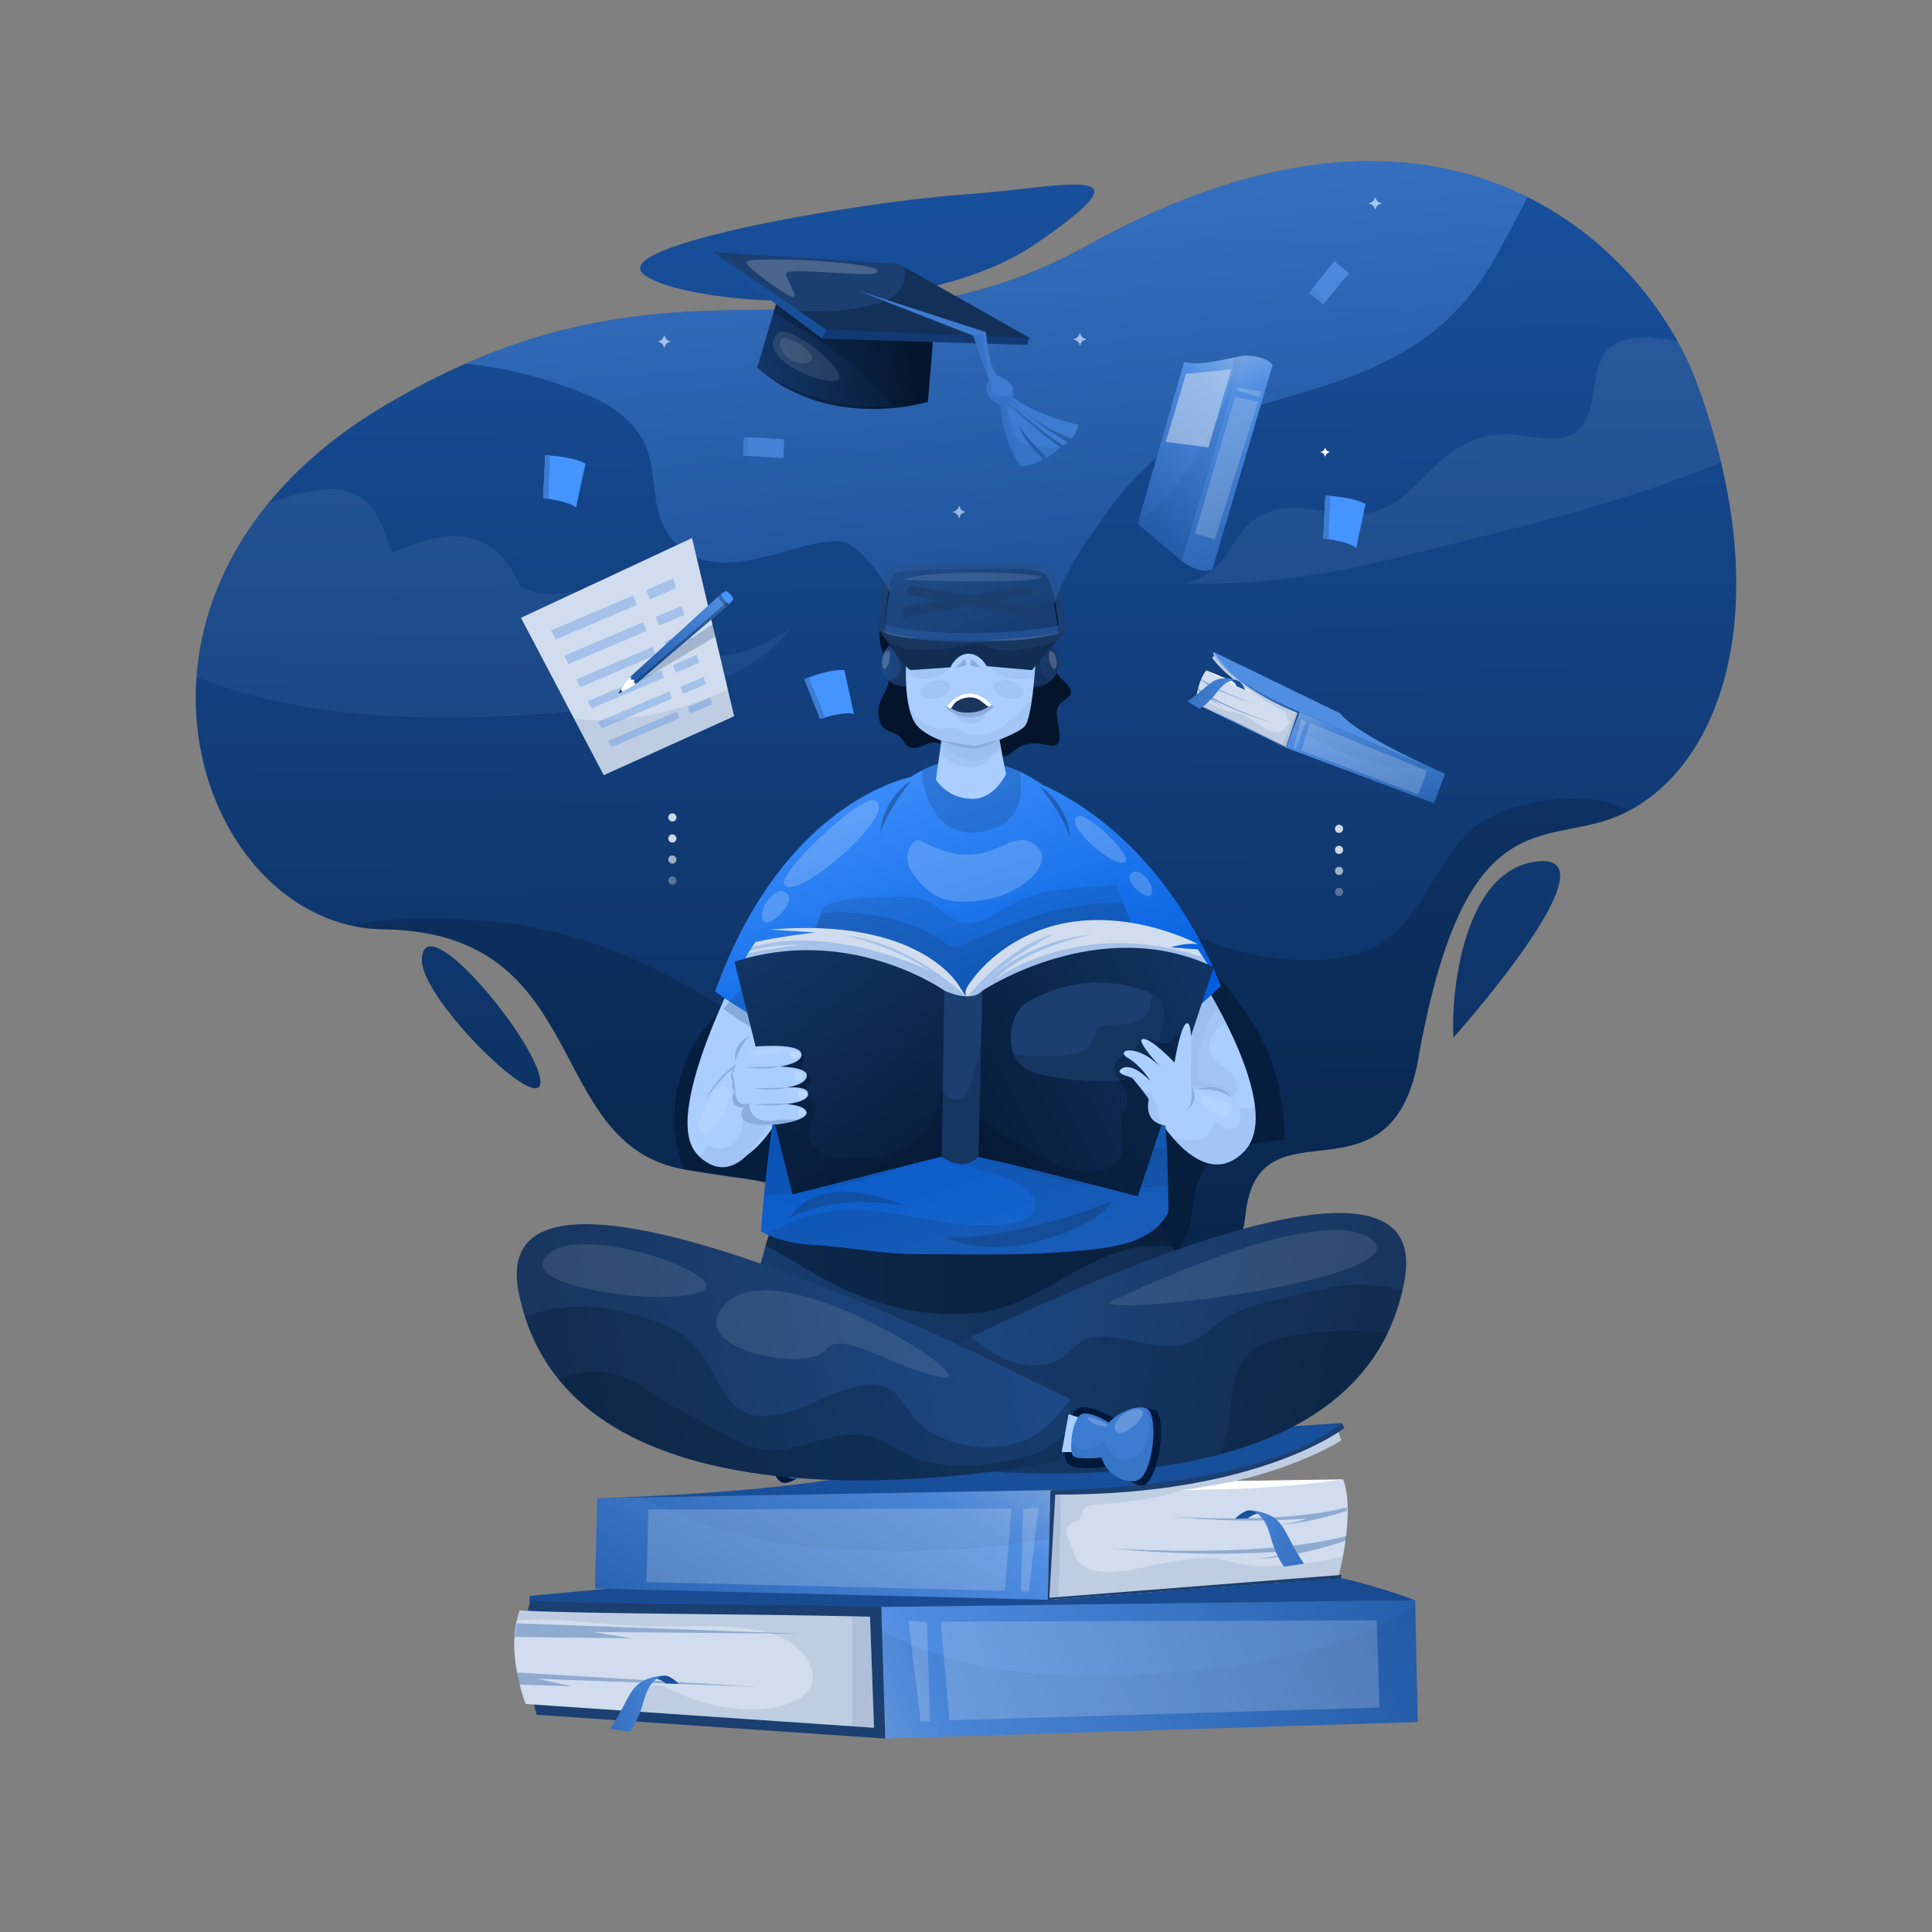 <svg xmlns="http://www.w3.org/2000/svg" enable-background="new 0 0 3000 3000" viewBox="0 0 3000 3000" id="Virtuallearningexperience"><rect x="0" y="0" width="3000" height="3000" fill="#808080" stroke="none"/><g fill="#000000" class="color000000 svgShape"><linearGradient id="a" x1="1345.96" x2="1371.624" y1="293.557" y2="3116.527" gradientUnits="userSpaceOnUse"><stop offset=".008" stop-color="#184f9b" class="stopColor182b9b svgShape"></stop><stop offset="1" stop-color="#03142b" class="stopColor21032b svgShape"></stop></linearGradient><path fill="url(#a)" d="M998.51 425.05c53.73 47.76 423.78 81.35 611.07-47.3s47.3-87.03-113.51-75.67-548.64 77.56-497.56 122.97z"></path><linearGradient id="b" x1="2328.635" x2="2354.299" y1="284.623" y2="3107.594" gradientUnits="userSpaceOnUse"><stop offset=".008" stop-color="#184f9b" class="stopColor182b9b svgShape"></stop><stop offset="1" stop-color="#03142b" class="stopColor21032b svgShape"></stop></linearGradient><path fill="url(#b)" d="M2256.96 1611.1c-4.28-55.6 10.69-263.05 132.59-273.74 121.91-10.7-132.59 273.74-132.59 273.74z"></path><linearGradient id="c" x1="735.481" x2="761.144" y1="299.107" y2="3122.077" gradientUnits="userSpaceOnUse"><stop offset=".008" stop-color="#184f9b" class="stopColor182b9b svgShape"></stop><stop offset="1" stop-color="#03142b" class="stopColor21032b svgShape"></stop></linearGradient><path fill="url(#c)" d="M655.14 1491.34c0-90.25 177.5 124.04 183.92 186.06 6.42 62.02-183.92-124.04-183.92-186.06z"></path><linearGradient id="d" x1="1493.616" x2="1519.279" y1="292.215" y2="3115.185" gradientUnits="userSpaceOnUse"><stop offset=".008" stop-color="#184f9b" class="stopColor182b9b svgShape"></stop><stop offset="1" stop-color="#03142b" class="stopColor21032b svgShape"></stop></linearGradient><path fill="url(#d)" d="M2634.82 594.47c131.48 356.67 33.44 608.81-125.1 673.66-114 46.63-237.47-27.14-308.84 383.84-46.5 227.77-246.55 51.11-266.77 233.17-20.18 182.05-202.08 78.62-261.51 264.46 0 0-188.03 97.5-252.09-113.66s-135.09-181.02-357.39-219.89c-222.3-38.87-140.28-368.95-468.13-373.03-291.63-3.63-474.01-528.28 0-811.89 464.99-278.22 712.18-38.32 1094.19-250.44 566.35-314.48 871.46 12.54 945.64 213.78z"></path><linearGradient id="e" x1="2259.55" x2="2227.369" y1="427.109" y2="2776.462" gradientUnits="userSpaceOnUse"><stop offset=".02" stop-color="#d1ddee" class="stopColord1e1ee svgShape"></stop><stop offset=".363" stop-color="#508ee2" class="stopColor50a7e2 svgShape"></stop><stop offset="1" stop-color="#184f9b" class="stopColor182b9b svgShape"></stop></linearGradient><path fill="url(#e)" d="M2532.61 525.76c-17.19 3.06-33.02 10.44-42.6 25.53-8.63 13.59-11.59 29.99-13.96 45.65-4.28 28.26-6.68 61.5-34.41 77.29-14.92 8.5-33.21 7.83-49.71 6.01-19.28-2.13-38.47-6.39-57.95-5.97-36.42.79-69.14 16.57-95.83 40.53-27.3 24.52-50.87 55.23-84.16 72.09-15.69 7.95-32.86 11.82-50.4 12.06-16.61.23-33.02-2.7-49.35-5.44-34.11-5.72-73.33-9.72-103.63 10.97-26.9 18.37-37.66 51.23-60.45 73.52-10.96 10.72-24.14 19.58-38.89 24.02-4.92 1.48-9.96 2.53-15.04 3.44 77.02 3.88 154.05-3.64 229.8-17.45 78.02-14.22 154.59-35.09 231.55-53.96 75.66-18.55 151.06-38.35 225.31-61.96 37.16-11.81 74.02-24.59 110.41-38.6 13.11-5.05 26.09-10.38 39.02-15.82-9.45-39.5-21.79-80.59-37.51-123.22-7.46-20.23-17.29-41.74-29.45-63.73-24.02-5.8-48.73-9.23-72.75-4.96z" opacity=".1"></path><linearGradient id="f" x1="774.452" x2="742.27" y1="406.764" y2="2756.121" gradientUnits="userSpaceOnUse"><stop offset=".02" stop-color="#d1ddee" class="stopColord1e1ee svgShape"></stop><stop offset=".363" stop-color="#508ee2" class="stopColor50a7e2 svgShape"></stop><stop offset="1" stop-color="#184f9b" class="stopColor182b9b svgShape"></stop></linearGradient><path fill="url(#f)" d="M427.01 1088.37c73.57 16.18 148.96 23.36 224.19 25.32 74.17 1.93 148.41-1.31 222.3-7.7 67.18-5.81 134.54-14.19 199.27-33.87 58.35-17.74 116.53-46.46 154.31-95.35-46.15 27.79-101.1 55.87-154.18 34.43-20.87-8.43-36.22-23.28-50.36-40.39-14.21-17.19-27.61-36.08-47.1-47.73-23.16-13.85-50.43-10.05-75.78-5.85-12.97 2.15-25.95 4.63-39.11 5.26-11.02.53-21.57-1-32.28-3.52-6.54-1.54-13.41-3.46-18.43-8.17-4.2-3.95-6.56-9.4-9.11-14.47-4.73-9.42-9.9-18.87-16.89-26.81-8.73-9.92-18.81-18.68-30.37-25.16-44.48-24.96-97.32-5.85-140.51 12.28-1.76.74-4.26.17-5.01-1.78-9.79-25.52-18.03-54.49-38.2-74.09-16.9-16.42-40.05-22.33-63.01-20.8-23.13 1.54-46.15 6.99-68.15 14.14-7.62 2.48-15.16 5.29-22.64 8.27-70.2 86.05-104.2 179.67-110.77 268.68 39.4 16 80.41 28.2 121.83 37.31z" opacity=".1"></path><path fill="#03142b" d="M2370.71 1248.82c-27.52 6.55-55.89 16.61-78.7 33.79-30.68 23.12-50.45 60.54-70.56 92.4-20.9 33.1-43.46 69.14-77.55 90.18-29.61 18.28-65.36 24.25-99.63 25.25-71.9 2.11-148.42-15.52-212.04-49.17-39.33-20.8-77.63-48.89-122.77-55.11-48.81-6.73-98.7 17.21-139.47 41.62-80.57 48.23-149.4 118.19-238.59 151.25-42.93 15.91-89.38 23.57-134.51 13.26-45.24-10.33-85.23-35.13-124.87-58.19-86.89-50.55-181.81-87.08-281.77-100.38-45.34-6.03-91.79-8.24-137.52-7.7-36.23.43-72.57 3.51-108.05 11.02 16.32 3.68 33.12 5.77 50.32 5.98 327.85 4.08 245.83 334.16 468.13 373.03 222.3 38.87 293.32 8.73 357.39 219.89s252.09 113.66 252.09 113.66c59.43-185.84 241.33-82.41 261.51-264.46 20.22-182.05 220.27-5.4 266.77-233.17 71.37-410.98 194.84-337.21 308.84-383.84 6.74-2.76 13.33-5.98 19.84-9.41-46.03-26.21-110.32-21.46-158.86-9.9z" opacity=".25" class="color21032b svgShape"></path><path fill="#ffffff" d="M2064.95 702.01c-4.54 1.53-5.78 2.77-7.31 7.31-1.53-4.54-2.77-5.78-7.31-7.31 4.54-1.53 5.78-2.77 7.31-7.31 1.53 4.54 2.77 5.78 7.31 7.31zM1686.94 526.8c-6.19 2.09-7.89 3.78-9.98 9.98-2.09-6.19-3.78-7.89-9.98-9.98 6.19-2.09 7.89-3.79 9.98-9.98 2.09 6.19 3.79 7.89 9.98 9.98zM1499.21 794.99c-6.19 2.09-7.89 3.78-9.98 9.98-2.09-6.19-3.78-7.89-9.98-9.98 6.19-2.09 7.89-3.78 9.98-9.98 2.09 6.19 3.78 7.89 9.98 9.98zM2145.4 315.82c-6.19 2.09-7.89 3.78-9.98 9.98-2.09-6.19-3.78-7.89-9.98-9.98 6.19-2.09 7.89-3.78 9.98-9.98 2.1 6.19 3.79 7.89 9.98 9.98zM1041.49 530.37c-6.19 2.09-7.89 3.78-9.98 9.98-2.09-6.19-3.78-7.89-9.98-9.98 6.19-2.09 7.89-3.78 9.98-9.98 2.1 6.2 3.79 7.89 9.98 9.98z" class="colorffffff svgShape"></path><path fill="#ffffff" d="M2079.25 1293.33c3.5 0 6.34-2.84 6.34-6.34 0-3.53-2.84-6.37-6.34-6.37s-6.34 2.84-6.34 6.37c0 3.5 2.84 6.34 6.34 6.34zM2079.25 1326.01c3.5 0 6.34-2.84 6.34-6.34 0-3.53-2.84-6.37-6.34-6.37s-6.34 2.84-6.34 6.37c0 3.49 2.84 6.34 6.34 6.34z" opacity=".8" class="colorffffff svgShape"></path><path fill="#ffffff" d="M2079.25 1358.68c3.5 0 6.34-2.84 6.34-6.34 0-3.53-2.84-6.37-6.34-6.37s-6.34 2.84-6.34 6.37c0 3.5 2.84 6.34 6.34 6.34z" opacity=".6" class="colorffffff svgShape"></path><path fill="#ffffff" d="M2079.25 1391.35c3.5 0 6.34-2.84 6.34-6.34 0-3.53-2.84-6.37-6.34-6.37s-6.34 2.84-6.34 6.37c0 3.5 2.84 6.34 6.34 6.34z" opacity=".3" class="colorffffff svgShape"></path><path fill="#ffffff" d="M1044.03 1275.65c3.5 0 6.34-2.84 6.34-6.34 0-3.53-2.84-6.37-6.34-6.37s-6.34 2.84-6.34 6.37c0 3.5 2.84 6.34 6.34 6.34zM1044.03 1308.32c3.5 0 6.34-2.84 6.34-6.34 0-3.53-2.84-6.37-6.34-6.37s-6.34 2.84-6.34 6.37c0 3.5 2.84 6.34 6.34 6.34z" opacity=".8" class="colorffffff svgShape"></path><path fill="#ffffff" d="M1044.03 1341c3.5 0 6.34-2.84 6.34-6.34 0-3.53-2.84-6.37-6.34-6.37s-6.34 2.84-6.34 6.37c0 3.49 2.84 6.34 6.34 6.34z" opacity=".6" class="colorffffff svgShape"></path><path fill="#ffffff" d="M1044.03 1373.67c3.5 0 6.34-2.84 6.34-6.34 0-3.53-2.84-6.37-6.34-6.37s-6.34 2.84-6.34 6.37c0 3.5 2.84 6.34 6.34 6.34z" opacity=".3" class="colorffffff svgShape"></path></g><g fill="#000000" class="color000000 svgShape"><linearGradient id="g" x1="964.803" x2="2373.701" y1="2907.248" y2="2352.987" gradientUnits="userSpaceOnUse"><stop offset=".02" stop-color="#d1ddee" class="stopColord1e1ee svgShape"></stop><stop offset=".363" stop-color="#508ee2" class="stopColor50a7e2 svgShape"></stop><stop offset="1" stop-color="#184f9b" class="stopColor182b9b svgShape"></stop></linearGradient><path fill="url(#g)" fill-rule="evenodd" d="m2201.49 2673.95-4.02-189.07-829.05 10.37 6.18 204.42z" clip-rule="evenodd"></path><path fill="#1b3f70" fill-rule="evenodd" d="M2138.76 2525.56c-35.97 15.48-72.14 28.9-110.06 38.88-77.48 20.39-157.22 29.42-237.03 34.17-81.27 4.83-163.41 5.76-243.99-7.51-39.7-6.53-78.89-16.51-116.55-30.72-21.12-7.97-41.52-17.54-61.57-27.8l5.05 167.09 826.89-25.72-3.86-181.46c-17.81 13.82-38.46 24.29-58.88 33.07z" clip-rule="evenodd" opacity=".1" class="color132368 svgShape"></path><path fill="#184f9b" fill-rule="evenodd" d="M1368.42 2495.25s-383.42 111.23-542.3-3.17c-6.01-4.32-3.79-5.35-3.51-13.92l795.56-74.19s346.86-7.15 579.29 80.9l-829.04 10.38z" clip-rule="evenodd" class="color182b9b svgShape"></path><path fill="#1b3f70" fill-rule="evenodd" d="M1368.42 2495.25s-383.42 111.23-542.3-3.17c-6.01-4.32-3.79-5.35-3.51-13.92l795.56-74.19s346.86-7.15 579.29 80.9l-829.04 10.38z" clip-rule="evenodd" opacity=".2" class="color132368 svgShape"></path><path fill="#1b3f70" fill-rule="evenodd" d="m833.26 2662.73 541.32 36.93-6.18-204.39c-222.69-5.02-425.62-3.68-544.46-9.61-23.47 63.5 9.32 177.07 9.32 177.07z" clip-rule="evenodd" class="color132368 svgShape"></path><path fill="#d1ddee" fill-rule="evenodd" d="m816.29 2645.96 540.85 36.93-6.18-172.54c-222.69-5.02-425.15-3.68-543.99-9.61-23.47 63.51 9.32 145.22 9.32 145.22z" clip-rule="evenodd" class="colord1e1ee svgShape"></path><path fill="#1b3f70" fill-rule="evenodd" d="M820.93 2515.14c37.8-1.29 75.5 2.59 113.1 5.93 35.93 3.2 71.65 4.67 107.72 4.39 35.15-.27 70.42-1.01 105.46 2.39 27 2.62 55.51 6.22 78.54 21.62 15.97 10.67 31.26 26.73 35.47 46.05 4.42 20.27-8.14 36.47-25.71 45.08-28.51 13.97-62.68 16.05-93.76 12.59-31.68-3.53-63.88-12.56-92.81-25.98-8.99-4.17-20.25-11.88-30.66-10.42-5.51.77-10.12 4.33-14.09 8.01-5.64 5.24-10.91 11.15-14.82 17.8-2.74 4.66-4.72 9.65-6.46 14.74l374.21 25.55-6.18-172.54c-222.69-5.02-425.15-3.68-543.99-9.61-1.87 5.06-3.35 10.25-4.55 15.5 6.18-.49 12.35-.89 18.53-1.1z" clip-rule="evenodd" opacity=".1" class="color132368 svgShape"></path><path fill="#1b3f70" fill-rule="evenodd" d="m1323.34 2680.58 33.8 2.31-6.18-172.54c-9.25-.21-18.45-.4-27.62-.59v170.82z" clip-rule="evenodd" opacity=".1" class="color132368 svgShape"></path><path fill="#d1ddee" fill-rule="evenodd" d="m2141.98 2651.52-4.09-135.43-677.1 1.98s14.72 164.04 13.17 153.1l668.02-19.65zM1444.03 2672.61l-4.65-153.89-28.88-2.35 19.14 156.68z" clip-rule="evenodd" opacity=".25" class="colord1e1ee svgShape"></path><path fill="#184f9b" fill-rule="evenodd" d="m802.54 2597.07 376.7 22.35-344.18-12.52 53.64 11.62-82.25-2.68z" clip-rule="evenodd" opacity=".35" class="color182b9b svgShape"></path><path fill="#184f9b" fill-rule="evenodd" d="M1054.1 2614.76s-10.81-11.43-20.74-12.96l-7.17.52-14.42 2.68s14.71 1.84 22.08 9.17l20.25.59z" clip-rule="evenodd" class="color182b9b svgShape"></path><linearGradient id="h" x1="1260.707" x2="781.538" y1="2514.032" y2="2752.722" gradientUnits="userSpaceOnUse"><stop offset=".02" stop-color="#d1ddee" class="stopColord1e1ee svgShape"></stop><stop offset=".363" stop-color="#508ee2" class="stopColor50a7e2 svgShape"></stop><stop offset="1" stop-color="#184f9b" class="stopColor182b9b svgShape"></stop></linearGradient><path fill="url(#h)" fill-rule="evenodd" d="M1033.36 2601.8s-22.52-1.71-33.61 38.72c-9.83 35.84-21.83 48.73-21.83 48.73l-30.7-4.62c31.92-47.06 28.35-68.87 64.54-79.63.01 0 13.64-3.29 21.6-3.2z" clip-rule="evenodd"></path><path fill="#184f9b" fill-rule="evenodd" d="m802.3 2520.68 443.54 16.21-325.14-2.72 62.19 9.82-183.88-2.15z" clip-rule="evenodd" opacity=".35" class="color182b9b svgShape"></path><linearGradient id="i" x1="1537.414" x2="1054.671" y1="1984.51" y2="2764.944" gradientUnits="userSpaceOnUse"><stop offset=".02" stop-color="#d1ddee" class="stopColord1e1ee svgShape"></stop><stop offset=".363" stop-color="#508ee2" class="stopColor50a7e2 svgShape"></stop><stop offset="1" stop-color="#184f9b" class="stopColor182b9b svgShape"></stop></linearGradient><path fill="url(#i)" fill-rule="evenodd" d="m923.86 2466.72 3.47-140.17 703.76-12.7-4.23 170.3z" clip-rule="evenodd"></path><path fill="#1b3f70" fill-rule="evenodd" d="M1024.41 2339.1c32.26 14.56 65.32 27.4 99.21 37.63 70.54 21.3 143.84 27.81 217.19 30.75 75.72 3.03 151.68.27 226.91-9.01 20.57-2.54 41.08-5.61 61.5-9.13l1.87-75.49-636.75 11.49c10.01 4.74 20.1 9.26 30.07 13.76z" clip-rule="evenodd" opacity=".1" class="color132368 svgShape"></path><path fill="#184f9b" fill-rule="evenodd" d="M1631.09 2313.85s330.31 10.47 452.53-104.25l-623.49 42.28s-65.46 59.02-532.8 74.68l703.76-12.71z" clip-rule="evenodd" class="color182b9b svgShape"></path><path fill="#d1ddee" fill-rule="evenodd" d="m2077.63 2450.94-450.74 33.2 4.22-170.28c317.37 3.31 444.12-96.84 444.12-96.84 2.9 6.29 5.53 12.79 7.72 19.55 0 0-97.08 62.17-251.72 77.07 7.18-1.7 37.76 6.1 254.43-16.49 19.83 52.8-8.03 153.79-8.03 153.79z" clip-rule="evenodd" class="colord1e1ee svgShape"></path><path fill="#1b3f70" fill-rule="evenodd" d="M2013.08 2428.78c-29.57 2.63-60.77 5.31-90.03-1.02-13.9-3-27.61-7.23-41.88-8.05-15.06-.86-30.47.61-45.42 2.49-28.39 3.57-55.83 11.55-84.02 16.03-12.82 2.04-25.96 3.19-38.93 2.26-11.31-.81-23.72-3.04-32.69-10.48-8.07-6.69-12.43-16.22-15.45-26.03-1.87-6.08-4.6-11.67-6.77-17.62-1.69-4.64-2.86-9.77-.44-14.38 2.18-4.15 6.85-6.9 10.94-8.91 3.1-1.52 6.75-2.41 9.12-5.07 3.27-3.67 3.42-8.2 4.94-12.54 1.36-3.87 5.43-6.32 9.15-7.53 5.13-1.67 10.63-1.69 15.96-1.94 6.38-.3 12.77-.93 19.13-1.53 15.72-1.5 31.38-3.58 46.98-5.99 14.83-2.29 29.53-4.68 43.99-8.77 7.6-2.15 15.21-4.4 22.89-6.23-3.25-.07-5.51-.12-7.09-.07 5.22-.52 10.36-1.1 15.44-1.73 3.46-.62 6.95-1.08 10.47-1.37 138.15-19.09 223.56-73.73 223.56-73.73-2.19-6.76-4.82-13.26-7.72-19.55 0 0-126.75 100.15-444.12 96.84l-4.22 170.28 450.74-33.2s3.87-14.03 7.7-34.35c-23.66 6.11-47.88 10.02-72.23 12.19z" clip-rule="evenodd" opacity=".1" class="color132368 svgShape"></path><path fill="#184f9b" fill-rule="evenodd" d="M1818.65 2354.8s169.63 12.74 272.88-14.08v5.14s-56.77 19.67-105.27 21.68c0 0 30.4-3.35 42.02-9.61.01 0-96.32 8.94-209.63-3.13zM1723.44 2403.97s228.81 17.18 368.09-18.99v6.93s-76.57 26.53-141.99 29.24c0 0 41-4.52 56.68-12.96 0 0-129.93 12.06-282.78-4.22z" clip-rule="evenodd" opacity=".35" class="color182b9b svgShape"></path><path fill="#184f9b" fill-rule="evenodd" d="M1917.91 2358.25s10.81-11.43 20.74-12.96l7.17.52 14.42 2.68s-14.71 1.84-22.08 9.17l-20.25.59z" clip-rule="evenodd" class="color182b9b svgShape"></path><linearGradient id="j" x1="1440.178" x2="961.01" y1="2257.518" y2="2496.209" gradientTransform="matrix(-1 0 0 1 3151.49 0)" gradientUnits="userSpaceOnUse"><stop offset=".02" stop-color="#d1ddee" class="stopColord1e1ee svgShape"></stop><stop offset=".363" stop-color="#508ee2" class="stopColor50a7e2 svgShape"></stop><stop offset="1" stop-color="#184f9b" class="stopColor182b9b svgShape"></stop></linearGradient><path fill="url(#j)" fill-rule="evenodd" d="M1938.66 2345.29s22.52-1.71 33.61 38.72c9.83 35.84 21.83 48.73 21.83 48.73l30.7-4.62c-31.92-47.06-28.35-68.87-64.54-79.63-.01 0-13.64-3.29-21.6-3.2z" clip-rule="evenodd"></path><path fill="#1b3f70" fill-rule="evenodd" d="m2081.84 2451.06-454.98 33.1 4.22-170.31s321.05 1.44 452.53-104.25l4.02 7.74s-132.58 104.81-449.01 103.45l-9.14 160.17 453.85-35.49-1.49 5.59z" clip-rule="evenodd" class="color132368 svgShape"></path><path fill="#1b3f70" fill-rule="evenodd" d="m1638.63 2320.78 8.98.01-3.98 160.5-14.14-.34z" clip-rule="evenodd" opacity=".1" class="color132368 svgShape"></path><path fill="#d1ddee" fill-rule="evenodd" d="m1003.87 2456.73 2.8-112.83 564.02-1.4s-11.52 136.71-10.28 127.59l-556.54-13.36zM1585.34 2471.15l3.18-128.2 24.05-2.09-15.24 130.59z" clip-rule="evenodd" opacity=".25" class="colord1e1ee svgShape"></path><path fill="#ffffff" fill-rule="evenodd" d="m2085.66 2297.16-166.82 2.28s-53.51 11.26-87.62 14.21c.01 0 127.92 2.13 254.44-16.49z" clip-rule="evenodd" class="colorffffff svgShape"></path></g><g fill="#000000" class="color000000 svgShape"><path fill="#4594ff" fill-rule="evenodd" d="M2105.78 851.23s-5.39-9.19-51.08-15.18l3.34-66.44s42.07 1.43 62.44 13.1l-14.7 68.52z" clip-rule="evenodd" class="colorffe245 svgShape"></path><path fill="#3d7cd1" fill-rule="evenodd" d="m2062.84 837.2 2.85-67.2-7.65-.39-3.33 66.44z" clip-rule="evenodd" class="colord1c63d svgShape"></path><path fill="#4594ff" fill-rule="evenodd" d="M894.4 788.53s-5.39-9.19-51.08-15.18l3.34-66.44s42.07 1.43 62.44 13.1l-14.7 68.52z" clip-rule="evenodd" class="colorffe245 svgShape"></path><path fill="#3d7cd1" fill-rule="evenodd" d="m851.46 774.5 2.85-67.2-7.65-.39-3.34 66.44z" clip-rule="evenodd" class="colord1c63d svgShape"></path><path fill="#4594ff" fill-rule="evenodd" d="M1326.15 1108.98s-8.71-6.13-52.78 7.36l-24.5-61.85s38.88-16.13 62.25-13.96l15.03 68.45z" clip-rule="evenodd" class="colorffe245 svgShape"></path><path fill="#3d7cd1" fill-rule="evenodd" d="m1281.25 1114.02-25.26-62.35-7.12 2.82 24.5 61.85z" clip-rule="evenodd" class="colord1c63d svgShape"></path><path fill="#508ee2" fill-rule="evenodd" d="M2055.01 472.81s23.89-30.41 39.8-48.64l-23.05-18.37s-23.43 28.18-39.29 49.04l22.54 17.97z" clip-rule="evenodd" class="color50a7e2 svgShape"></path><path fill="#184f9b" fill-rule="evenodd" d="m2059.31 467.37-4.3 5.44-22.55-17.96 4.02-5.41z" clip-rule="evenodd" opacity=".2" class="color182b9b svgShape"></path><path fill="#508ee2" fill-rule="evenodd" d="M1153.58 707.64s38.63 1.68 62.72 3.96l1.48-29.44s-36.56-2.6-62.75-3.32l-1.45 28.8z" clip-rule="evenodd" class="color50a7e2 svgShape"></path><path fill="#184f9b" fill-rule="evenodd" d="m1160.51 707.97-6.93-.33 1.44-28.79 6.74.11z" clip-rule="evenodd" opacity=".2" class="color182b9b svgShape"></path></g><path fill="#03142b" d="M1987.47 1694.46c-6.81-33.64-18.79-66.2-36.01-95.92-7.96-13.74-17.37-26.49-26.61-39.38-8.4-11.72-16.87-23.4-25.78-34.74-17.26-21.96-36.33-42.95-59.59-58.69-3.47-2.35-7.03-4.5-10.64-6.54-16.99-4.98-33.62-10.97-49.66-17.9a167.87 167.87 0 0 0-21.81-2.47c-1.25-.06-2.11-.62-2.64-1.39-.12 50.5-1.29 100.99-1.34 151.49-.05 47.47.94 94.97 4.92 142.29 3.19 37.92 8.36 75.79 13.45 113.51 5.64 41.76 12.96 86.85 30.23 126.6 25.71-18.81 44.85-47.49 50.64-99.73 11.15-100.4 76.99-91.71 141.61-101.92.42-25.21-1.76-50.44-6.77-75.21zM1270.31 1883.38c9.37-39.41 13.4-80.28 13.22-120.4-.3-67.5-16.16-132.67-36.41-196.55-42.16 15.22-87.57 22.4-131.74 12.32-1.42-.32-2.79-.78-4.2-1.14-16.82 14.06-96.36 111.58-50.07 237.26 101.64 14.34 163.43 20.15 209.2 68.51z" opacity=".55" class="color21032b svgShape"></path><linearGradient id="k" x1="1169.453" x2="1840.766" y1="2003.088" y2="2003.088" gradientUnits="userSpaceOnUse"><stop offset="0" stop-color="#1d4a87" class="stopColor871d5c svgShape"></stop><stop offset=".944" stop-color="#183660" class="stopColor601843 svgShape"></stop></linearGradient><path fill="url(#k)" d="m1169.45 2002.2 39.81-138.45s457.26-52.79 563.2 5.36c28.29 15.53 68.3 109.53 68.3 109.53s-147.99 169.39-323.97 183.69c-286.07 23.25-347.34-160.13-347.34-160.13z"></path><path fill="#03142b" d="m1169.45 2002.2 39.81-138.45s457.26-52.79 563.2 5.36c28.29 15.53 68.3 109.53 68.3 109.53s-147.99 169.39-323.97 183.69c-286.07 23.25-347.34-160.13-347.34-160.13z" opacity=".25" class="color21032b svgShape"></path><path fill="#03142b" d="M1234.43 1959.93c25.52 15.13 50.97 30.24 78.01 42.57 48.87 22.28 101.72 36.07 155.53 37.75 25.58.8 52.11-.51 77.07-6.51 19.4-4.66 37.88-12.59 55.72-21.42 68.24-33.83 140.15-91.67 220.44-75.01-14.05-27.34-33.16-59.65-48.73-68.19-105.94-58.15-563.2-5.36-563.2-5.36l-20.44 71.09c15.59 7.57 30.69 16.24 45.6 25.08z" opacity=".5" class="color21032b svgShape"></path><path fill="#00193b" d="M1275.35 2272.79c-9.88-1.22-16.97-2.61-16.97-2.61s-65.66-30.61-5.99-68.61h.03c3.98-2.52 8.55-5.13 13.72-7.72 22.22-11.15 38.7-17.92 49.66-12.14 13.16 6.94 28.42 65.18 18.31 83.18-6.79 12.13-38.58 10.36-58.76 7.9z" class="color00003b svgShape"></path><path fill="#00193b" d="M1214.18 2182.48s-17.79.54-21.41 6.32c-14.61 23.37.27 100.07 19.73 112.38 9.68 6.13 29.44-8.29 29.44-8.29l-27.76-110.41z" class="color00003b svgShape"></path><path fill="#aaceff" d="m1287.84 2204.77 69.83-24.01s22.56 27.81 16.5 67.75l-77.17 1.09c.01.01-20.55-30.94-9.16-44.83z" class="colorffafaa svgShape"></path><path fill="#3d7cd1" d="M1258.2 2210.63s43.51-31.6 55.77-17.2c12.26 14.4 15.43 49.42 11.2 60.07-4.23 10.65-58.45 3.44-58.45 3.44s-14.16-32.43-8.52-46.31z" class="colord1c63d svgShape"></path><path fill="#3d7cd1" d="M1204.22 2187.87c-12.38 23.84-1.41 94.87 18.65 105.82 20.06 10.95 79.31-18.5 51.87-79.51-11.32-25.15-61.85-43-70.52-26.31z" class="colord1c63d svgShape"></path><path fill="#ffffff" d="M1208.49 2244.04c2.96-11.96 23.95-8.61 35.92 3.2 11.96 11.81-42.8 24.66-35.92-3.2z" opacity=".2" class="colorffffff svgShape"></path><path fill="#326ebf" d="M1313.97 2193.42c-8.59-10.1-32.51 2.4-46.06 10.79-17.78-19.46-56.22-30.72-63.69-16.34-3.77 7.27-5.35 18.94-5.19 31.93 11.34 6.17 23.54 8.89 36.3 11.41 4.05.8 8.2 2.27 11.14 5.3 3.31 3.41 4.63 8.13 5.23 12.72 1.3 9.84-3.65 19.01-13.81 20.97-11.55 2.23-23.21-4.26-33.1-9.46-.05-.03-.11-.06-.16-.09 4.22 15.8 10.55 28.84 18.23 33.03 14.36 7.84 48.8-5.04 57.14-35.37 16.34 1.39 42.29 2.41 45.16-4.83 4.24-10.64 1.06-45.66-11.19-60.06z" opacity=".5" class="colorbfb232 svgShape"></path><linearGradient id="l" x1="1330.474" x2="2148.156" y1="2086.547" y2="2086.547" gradientTransform="rotate(8.811 1800.707 2173.207)" gradientUnits="userSpaceOnUse"><stop offset="0" stop-color="#1d4a87" class="stopColor871d5c svgShape"></stop><stop offset=".944" stop-color="#183660" class="stopColor601843 svgShape"></stop></linearGradient><path fill="url(#l)" d="m1325.72 2167.55 18.83 94.66s758.87 150.47 836.44-274.21c57.34-313.95-855.27 179.55-855.27 179.55z"></path><path fill="#03142b" d="M2104.07 1994.86c-33.72 1.51-66.58 9.79-99.16 18.03-28.88 7.3-58.81 12.55-86.01 25.16-13.81 6.41-25.66 14.88-37.35 24.53-9.08 7.5-18.7 14.52-29.42 19.5-19.79 9.2-40.8 9.22-62 5.89-26.7-4.18-52.85-12.52-80.11-12.4-13.04.06-25.24 2.36-35.67 10.6-9.55 7.54-17.06 17.45-27.6 23.79-25.22 15.17-57.43 12.26-83.51 1.35-20.28-8.49-38.38-21.39-55.26-35.55-106.47 50.81-182.27 91.79-182.27 91.79l18.83 94.66s741.1 146.88 833.34-259.59c-24.52-4.42-49.06-8.87-73.81-7.76z" opacity=".25" class="color21032b svgShape"></path><path fill="#ffffff" d="M1721.52 2022.73s321.28-158.22 406.3-99.79c85.02 58.42-387.84 120.75-406.3 99.79z" opacity=".1" class="colorffffff svgShape"></path><path fill="#03142b" d="M2119.67 2067.27c-26.06-.86-52.21-.5-78.18 1.93-23.87 2.24-48.12 6.04-70.64 14.57-9.31 3.53-18.41 7.96-26.39 13.97-9.84 7.41-17.23 17.41-22.05 28.71-11.43 26.79-10.37 57.19-14.38 85.56-1.92 13.65-4.86 27.37-10.85 39.87a74.226 74.226 0 0 1-3.58 6.58c112.97-29.9 212.42-86.78 261.43-189.24-11.77-.91-23.57-1.55-35.36-1.95z" opacity=".25" class="color21032b svgShape"></path><path fill="#00193b" d="M1715.43 2277.6c9.86-1.37 16.93-2.87 16.93-2.87s65.17-31.64 4.91-68.7h-.03c-4.02-2.46-8.63-5-13.84-7.5-22.39-10.8-38.98-17.31-49.85-11.36-13.05 7.15-27.4 65.61-17.01 83.46 6.98 12 38.74 9.74 58.89 6.97z" class="color00003b svgShape"></path><path fill="#00193b" d="M1775.18 2186.34s17.8.26 21.5 5.99c14.98 23.14 1.3 100.06-17.97 112.68-9.59 6.28-29.56-7.83-29.56-7.83l26.03-110.84z" class="color00003b svgShape"></path><path fill="#aaceff" d="m1701.87 2209.78-70.19-22.92s-22.12 28.16-15.44 68l77.17-.11s20.07-31.26 8.46-44.97z" class="colorffafaa svgShape"></path><path fill="#3d7cd1" d="M1731.6 2215.17s-44-30.92-56.03-16.33c-12.03 14.59-14.65 49.65-10.26 60.24 4.39 10.58 58.5 2.52 58.5 2.52s13.65-32.64 7.79-46.43z" class="colord1c63d svgShape"></path><path fill="#3d7cd1" d="M1785.22 2191.58c12.75 23.64 2.9 94.83-16.99 106.1-19.89 11.26-79.59-17.26-53.1-78.69 10.92-25.33 61.16-43.97 70.09-27.41z" class="colord1c63d svgShape"></path><path fill="#ffffff" d="M1688.69 2201.51c-.65-4.34 31.64 8.64 31.58 12.28s-30.07-2.11-31.58-12.28zM1730.64 2216.09c-1-12.28 26.38-33.99 41.47-26.6s-39.14 55.21-41.47 26.6z" opacity=".2" class="colorffffff svgShape"></path><path fill="#326ebf" d="M1785.22 2191.58c-1.32-2.46-3.6-4.09-6.48-5.09 3.1 7.76 4.79 16.13 5.33 24.4 1.34 20.46-4.67 45.65-26.14 53.42-11.11 4.02-23.02 2.28-31.22-6.54-5.82-6.26-9.26-14.33-11.6-22.58-9.45 11.49-26.16 18.64-40.31 14.25-4.53-1.41-8.24-3.95-11.44-7.09-.15 7.15.52 13.27 1.96 16.74 2.99 7.19 28.92 5.77 45.23 4.12 8.82 30.2 43.45 42.53 57.69 34.47 19.88-11.27 29.74-82.46 16.98-106.1z" opacity=".5" class="colorbfb232 svgShape"></path><linearGradient id="m" x1="1325.497" x2="2143.14" y1="2068.256" y2="2068.256" gradientTransform="scale(-1 1) rotate(9.718 119.92 -15382.597)" gradientUnits="userSpaceOnUse"><stop offset="0" stop-color="#1d4a87" class="stopColor871d5c svgShape"></stop><stop offset=".944" stop-color="#183660" class="stopColor601843 svgShape"></stop></linearGradient><path fill="url(#m)" d="m1663.42 2173.15-17.35 94.94S889.65 2430.41 805.45 2007c-62.25-313.01 857.97 166.15 857.97 166.15z"></path><path fill="#ffffff" d="M842.98 1960.86c-13.17 39.86 193.13 68.51 246.96 43.88 53.83-24.64-221.87-119.83-246.96-43.88zM1115.23 2041.22c-27.41 58.84 140.31 88.44 166.32 54.96 26.01-33.48 98.88 26.6 180.52 42.55 81.64 15.95-287.15-225.64-346.84-97.51z" opacity=".1" class="colorffffff svgShape"></path><path fill="#03142b" d="M828.41 2039.79c40.39-12.85 84.1-13.3 125.59-5.93 19.9 3.54 39.48 8.92 58.42 15.99 17.27 6.45 35.49 13.84 50.36 24.97 23.75 17.78 37.11 44.74 51.27 70.01 11.68 20.85 25.56 43.34 49.65 51.03 15.1 4.82 31.99 3.31 47.27.21 20.67-4.2 40.18-12.66 59.42-21.07 19.82-8.66 39.78-17.75 61.04-22.27 18.33-3.9 38.65-4.63 54.34 7.21 11.87 8.96 19 22.6 27.63 34.38 9.76 13.32 21.91 23.82 36.31 31.9 31.67 17.77 70.56 23.99 106.4 19.3 17-2.23 33.91-7.22 48.79-15.87 15.42-8.97 28.49-21.53 39.99-35.05 6.07-7.14 11.73-14.57 17.12-22.18.94.48 1.42.74 1.42.74l-17.35 94.94s-710.45 152.46-830.95-223.54c4.36-1.75 8.79-3.34 13.28-4.77z" opacity=".25" class="color21032b svgShape"></path><path fill="#03142b" d="M1593.62 2261.76c-14.67 4.06-29.74 6.71-44.74 9.2-17.84 2.96-35.85 5.18-53.95 5.27-18.07.09-36.08-1.94-53.69-5.98-17.04-3.91-32.37-11.24-47.57-19.71-15.08-8.41-30.28-17.51-47.39-21.04-17.15-3.54-34.82-1.89-51.82 1.68-33.54 7.05-66.7 22.9-101.59 20.63-33.72-2.2-62.54-22.57-91.5-37.9-17.45-9.24-35.11-18.08-52.29-27.83-15.84-9-30.55-19.46-45.8-29.36-24.07-15.64-49.84-26.5-78.94-26.54-19.44-.03-39.58 2.93-57.13 11.28 202.45 250.29 778.86 126.66 778.86 126.66l7.9-43.23c-15.54 18.75-36.74 30.34-60.35 36.87z" opacity=".25" class="color21032b svgShape"></path><path fill="#183660" d="m1482.53 2085.27 180.89 87.89c0-.01-87.48-67.83-180.89-87.89z" class="color601843 svgShape"></path><path fill="#aaceff" d="M1854.27 1502.12s144.82 215.89 77.78 285.62c-39.81 41.41-85.83 15.74-126.5-40.75-51.49-71.52-84.23-142.97-84.23-142.97l132.95-101.9z" class="colorffafaa svgShape"></path><path fill="#ffffff" d="M1867.57 1713.88s24.58 29.95 41.68 14.19-23.91-22.91-35.31-26.93c-11.4-4.02-12.07 6.03-6.37 12.74z" opacity=".1" class="colorffffff svgShape"></path><g opacity=".25" fill="#000000" class="color000000 svgShape"><path fill="#8aaddd" d="M1904.64 1589.91a868.675 868.675 0 0 0-21.1-39.6c-6.6 2.12-13.1 4.53-19.29 7.72-14.72 7.58-23.57 19.22-27.72 35.21-3.87 14.9-3.84 30.35-5.33 45.57-.67 6.86-1.93 13.65-2.55 20.52-.64 6.96-1.35 15.1 1.54 21.68 4.71 10.74 21.98 5.97 30.98 5.59 7.99-.33 16.07 1.38 23.8 3.25 7.8 1.88 16.07 3.92 23.28 7.52 2.03 1.01 5.42 3.68 7.79 3.62 2.78-.06 3.58-3.64 4.13-6.01 1.71-7.44-.59-15.65-3.73-22.39-6.69-14.36-23.75-17.7-32.8-30.02-8.58-11.68-6.88-25.43.46-37.31 4.84-7.85 12.21-14.17 20.54-15.35z" class="colordd8a8a svgShape"></path></g><g opacity=".25" fill="#000000" class="color000000 svgShape"><path fill="#8aaddd" d="M1923.83 1719.47c2.28 6.8 2.42 14.72.87 20.72-2.79 10.84-13.24 16.13-23.3 10.28-3.35-1.95-6.23-4.65-9.66-6.47-3.58-1.9-5.72-1.64-7.56 2.08-1.57 3.18-2.26 6.71-3.91 9.86-1.65 3.15-4.29 6.02-7.13 8.13-11.86 8.83-30.17 7.23-43.8 4.37-2.88-.6-5.8-1.37-8.71-2.24 36.7 42.52 76.44 57.89 111.39 21.54 15.99-16.63 19.84-41.62 16.57-69.97-6.93 4-16.31 3.96-24.76 1.7z" class="colordd8a8a svgShape"></path></g><path fill="#8aaddd" d="M1857.28 1692.2s30.51-5.36 55.65 11.73c0 0-18.1-25.81-55.65-11.73z" class="colordd8a8a svgShape"></path><g opacity=".25" fill="#000000" class="color000000 svgShape"><path fill="#8aaddd" d="M1863.69 1628.48c5.13-22.6 12.33-46.23 27.75-63.94-4.08-7.52-8.04-14.56-11.78-21.04-19.17 10.89-36.24 25.45-51.89 40.94.74 8.79.77 17.66.37 26.48-.77 16.62-3.6 33.09-4.12 49.71-.23 7.27.12 15.05 3.16 21.78 2.68 5.92 9.16 13.49 16.2 13.71 3.39.11 6.61-1.4 9.73-2.52 3.49-1.25 7.04-1.95 10.74-2.18 7.88-.48 15.71.8 23.41 2.34 5.82 1.17 10.74 3.09 16.13 5.56 2.8 1.28 8.11 4.47 12.28 5.11-3.95-12.06-16.3-18.31-28.4-20.96-8.57-1.88-21.23 2.15-24.77-8.74-2.21-6.81-1.9-15.2-1.87-22.31.03-8.11 1.27-16.03 3.06-23.94z" class="colordd8a8a svgShape"></path></g><path fill="#aaceff" d="M1165.69 1467.92s-156.16 284.13-74.42 330.55c108.62 61.68 186.88-227.27 186.88-227.27l-112.46-103.28z" class="colorffafaa svgShape"></path><path fill="#8aaddd" d="M1141.88 1647.61s11.06-33.52 26.15-41.57c0 0-31.84 13.08-26.15 41.57z" class="colordd8a8a svgShape"></path><linearGradient id="n" x1="1347.243" x2="1663.604" y1="1131.391" y2="2106.196" gradientUnits="userSpaceOnUse"><stop offset="0" stop-color="#4594ff" class="stopColorffe245 svgShape"></stop><stop offset=".526" stop-color="#005ede" class="stopColorde007b svgShape"></stop><stop offset="1" stop-color="#2777e3" class="stopColore38427 svgShape"></stop></linearGradient><path fill="url(#n)" d="M1618.69 1218.5c-24.55-17.27-52.11-29.64-83.12-35.72-46.31-9.09-86.65.69-121.84 23.89-27.86 6.33-204.22 56.65-303.27 332.86 0 0 67.03 50.14 113.86 62.04-26.77 128-38.3 250.58-42.73 310.65 5.62 3.02 11.45 5.62 17.29 7.85 19.43 7.44 40.27 11.57 61.02 12.76 30.03 1.72 59.74 5.62 89.59 9.19 15.56 1.86 31.14 3.51 46.78 4.45 16.02.96 32.05.81 48.09.89 65.59.34 131.27 1.81 196.76-2.68 22.92-1.57 45.97-3.15 68.74-6.33 19.16-2.67 38.42-6.58 56.33-14.11 16.45-6.92 31.61-17.25 41.94-32.02 2.29-3.27 4.28-6.69 6.02-10.21-.11-68.71-3.64-170.23-19.27-274.89 50.94-24.15 100.96-76.58 100.96-76.58-85.04-209.46-223.41-288.32-277.15-312.04z"></path><path fill="#17417a" d="M1415.07 1211.69s-40.87 50.96-48.02 83.14c0 0-.51-50.06 48.02-83.14zM1613.79 1219.74s40.87 50.96 48.02 83.14c0-.01.51-50.07-48.02-83.14z" enable-background="new" opacity=".5" class="color7a1752 svgShape"></path><path fill="#ffffff" d="M1429.64 1305.58c106.73 57.69 132.69-20.91 173.8 3.61s-10.77 76.69-70.67 87.26c-66.93 11.81-87.98-5.77-112.5-36.06s-2.86-61.42 9.37-54.81zM1748.06 1337.09c7.89-11.36-60.48-76.3-74.39-69.68-25.05 11.9 62.3 87.07 74.39 69.68zM1787.71 1388.8c7.41-13.86-18.56-44.89-31.33-32.7s25.03 44.48 31.33 32.7zM1218.21 1374.28c-13.42-16.93 118-140.35 140.35-131.41 40.23 16.09-119.79 157.34-140.35 131.41zM1185.13 1429.71c-10.26-16.57 19.44-56.99 36.21-42.91 16.76 14.08-27.49 56.99-36.21 42.91z" opacity=".2" class="colorffffff svgShape"></path><path fill="#17417a" d="M1256.12 1610.93c-2.31-12.08-2.65-24.49-1.61-36.73 1.05-12.33 3.68-24.31 7.01-36.2 7.28-26 21.95-50.78 21.46-78.44-1.52 2.24-3.03 4.49-4.52 6.75-6.54 9.87-12.96 19.88-20.55 28.99-7.44 8.93-16.06 16.76-25.91 22.95-11.32 7.12-23.56 12.05-36.86 13.75-6.09.78-12.23 1.03-18.36 1.26-6.25.23-12.57.15-18.63 1.9-9.54 2.75-16.52 9.5-22.71 16.95-4.06 4.89-8 9.91-12.49 14.38 27.74 20.17 94.63 65.35 127.28 57.5 2.33-.56 4.91-2.35 7.72-5.23-.71-2.58-1.32-5.19-1.83-7.83z" enable-background="new" opacity=".25" class="color7a1752 svgShape"></path><path fill="#17417a" d="M1198.88 1920.06c19.43 7.44 40.27 11.57 61.02 12.76 30.03 1.72 59.74 5.62 89.59 9.19 15.56 1.86 31.14 3.51 46.78 4.45 16.02.96 32.05.81 48.09.89 65.59.34 131.27 1.81 196.76-2.68 22.92-1.57 45.97-3.15 68.74-6.33 19.16-2.67 38.42-6.58 56.33-14.11 16.45-6.92 31.61-17.25 41.94-32.02 2.29-3.28 4.29-6.7 6.03-10.22-.18-121.44-11.08-345.33-80.6-508.01-15.84 1.11-31.68 2.6-47.5 3.64-23.38 1.53-46.83 3.84-69.56 9.45-22.61 5.58-43.24 15.15-62.96 26.93-16.24 9.71-34.3 21.75-54.52 19.3-21.3-2.58-34.46-19.38-51.24-30.06-18.24-11.63-43.11-11.51-64.24-10.99-11.22.28-22.42 1.08-33.62 1.77-8.99.56-18.01.75-26.96 1.84-14.95 1.81-29.73 5.38-43.74 10.74-67.83 179.52-90.91 414.49-97.63 505.61 5.62 3.02 11.45 5.62 17.29 7.85z" enable-background="new" opacity=".2" class="color7a1752 svgShape"></path><path fill="#17417a" d="M1470.21 1921.41s104.38 5.36 255.68-56.32c0 0-12.9 33.97-107.9 60.79-95.01 26.81-147.78-4.47-147.78-4.47zM1225.97 1891.38s62.58-39.33 179.69-18.77c0 0-129.62-59.89-179.69 18.77z" enable-background="new" opacity=".5" class="color7a1752 svgShape"></path><path fill="#17417a" d="M1242.46 1852.1c25.52-3.22 50.74-8.34 75.64-14.5 23.32-5.77 47.1-11.75 69.59-20.05 21.73-8.02 43.38-19.03 66.81-21.7 5.45-.62 10.83-.87 16.12.69 5.44 1.6 10.5 4.42 16.22 5.09 13.21 1.55 24.85-4.56 37.61-6.23 22.32-2.92 43.81 11.64 63.32 19.75 12.96 5.39 26.95 9.16 40.55 12.77 13.99 3.72 28.15 6.81 42.45 9.26 47.23 8.1 95.28 8.95 142.94 4.81-2.4-117.98-15.78-296.43-68.46-438.57-35.23-2.55-71.05 1.76-105.2 9.89-35.43 8.43-69.62 21.57-103.03 35.46-8.45 3.51-16.86 7.1-25.25 10.73-7.51 3.25-15.03 7.51-22.92 9.8-6.96 2.02-13.52.34-19.33-3.64-6.59-4.52-12.38-9.64-19.5-13.44-27.89-14.88-58.86-24.91-90.2-30.65-27.83-5.1-56.51-6.92-84.71-3.86-53.64 147.68-78.11 329.26-88.65 437.81 18.73.2 37.52-1.09 56-3.42zM1432.08 1202.93c-.81 11.41 13.71 99.74 89.69 88.7 74.5-10.83 62.63-73.49 63.39-84.28.18-2.53.04-5.06-.26-7.59a206.633 206.633 0 0 0-49.34-16.82c-38.16-7.86-72.29-2.33-102.81 13.46-.27 2.18-.51 4.35-.67 6.53z" enable-background="new" opacity=".25" class="color7a1752 svgShape"></path><path fill="#17417a" d="M1198.88 1920.06c19.43 7.44 40.27 11.57 61.02 12.76 30.03 1.72 59.74 5.62 89.59 9.19 15.56 1.86 31.14 3.51 46.78 4.45 16.02.96 32.05.81 48.09.89 65.59.34 131.27 1.81 196.76-2.68 22.92-1.57 45.97-3.15 68.74-6.33 19.16-2.67 38.42-6.58 56.33-14.11 16.45-6.92 31.61-17.25 41.94-32.02 2.29-3.28 4.29-6.7 6.03-10.23-.04-28.74-.68-63.22-2.56-101.27-.62.12-1.23.32-1.85.44-43.34 8.13-88.87.61-131.03-9.88-21-5.22-41.68-11.56-62.16-18.38-22.84-7.62-46.13-12.67-70.18-15.33-24.69-2.73-49.62-3.31-74.44-2.42-11.76.42-23.61 1.03-35.31 2.33-8.3.93-17.23 2.04-24.74 5.75-17.68 8.74-.99 28.89 9.3 36.48 14.67 10.83 32.76 17.03 50.23 22.43 15.45 4.78 31.04 9.35 46.68 13.53 17.12 4.58 34.45 8.98 50.68 16.03 14.68 6.38 30.05 15.46 36.42 30.33 2.74 6.4 3.42 13.45-.1 19.7-3.41 6.04-9.77 10.03-16.21 12.71-16.9 7.03-36.94 8.16-55.1 8.6-23.86.58-47.66-2.03-71.18-5.67-48.12-7.44-95.98-19.35-145.05-18.69-24.24.32-48.28 3.93-70.91 12.36-19.84 7.39-38.63 17.13-58.48 24.48 3.54 1.67 7.12 3.18 10.71 4.55z" enable-background="new" opacity=".25" class="color7a1752 svgShape"></path><path fill="#d1ddee" d="m1875.28 1497.37-349.93 41.08-1.98 10.65c3.14 16.13-16.78 11.64-16.78 11.64l-34.65-18.55-6.21.43c-136.96-96.74-304.53-55.33-307.43-54.55-1.13.3.64-3.15 3.3-7.56.75-1.29 1.57-2.67 2.5-4.08 1.18-1.93 2.41-3.89 3.56-5.67 2.86-4.37 5.19-7.82 5.19-7.82 35.74-8.66 93.17-15.02 93.17-15.02l-69.91-4.5c232.09-19.78 292.15 86.08 292.15 86.08 4.24 6.47 8.48 12.94 12.73 19.41-2.15-3.39-2.23-7.78-1.08-11.62 1.15-3.84 3.41-7.25 5.72-10.53 26.63-37.66 65.65-65.96 108.6-82.25 34.38-13.04 71.46-17.55 108.06-15.44 30.06 1.73 59.83 7.75 88.48 16.95 15.93 5.11 31.73 11.1 46.71 18.59.68.34 1.81 1.24 2.57 1.31-21.76-2.22-41.89 5.22-41.89 5.22l42.03 3.08 8.26 12.68 6.83 10.47z" class="colord1e1ee svgShape"></path><path fill="#508ee2" d="m1875.28 1497.37-348.86 48.14-25.43 3.45c1.51-2.07 60.46-77.29 134.73-98.64 0 0-72.11 40.15-94.44 63.78 3.6-3.16 62.85-54.34 153.41-62.75-5.83 1.11-99.26 19.71-149.21 68.99 7.09-5.17 136.96-97.28 322.96-33.44l6.84 10.47z" opacity=".35" class="color50a7e2 svgShape"></path><path fill="#508ee2" d="m1502.88 1549.39-30.95-7.21-6.21.43c-136.96-96.74-304.53-55.33-307.43-54.55-1.13.3.64-3.15 3.3-7.56 31.34-7.54 78.39-13.02 81.89-13.45-32.7-1.09-65.46 5.88-79.4 9.36 1.18-1.93 2.41-3.89 3.56-5.67 125.86-36.1 270.59 34.04 276.02 36.69-55.65-38.57-129.88-54.45-129.88-54.45 101.72 10.74 189.1 96.41 189.1 96.41z" opacity=".35" class="color50a7e2 svgShape"></path><path fill="#1b3f70" d="m1466.54 1538.21-.15 8.5-.09 5.4-.31 19.46-.14 8.97-3.08 194.37-.15 12.03-.16 8.81c33.87 26.29 56.68.7 56.68.7l.19-8.96.32-11.03 4.67-195.25.26-9.61.42-18.16.13-5.08.21-9.92c-18.3 19.84-58.8-.23-58.8-.23z" class="color132368 svgShape"></path><path fill="#03142b" d="M1522.88 1616.32c-3.8 23.79-9.11 47.27-16.7 70.14-2.3 6.94-5.18 15.19-11.83 19.15-6.39 3.81-14.1 1.84-20.2-1.6-3.75-2.11-7.08-4.85-10.12-7.95l-1.25 78.84-.15 12.03-.16 8.81c33.87 26.29 56.68.7 56.68.7l.19-8.96.32-11.03 3.95-165.23c-.26 1.71-.46 3.41-.73 5.1z" opacity=".2" class="color21032b svgShape"></path><linearGradient id="o" x1="1156.311" x2="1612.038" y1="1507.362" y2="1936.814" gradientTransform="rotate(10.549 1515.102 1508.169)" gradientUnits="userSpaceOnUse"><stop offset=".008" stop-color="#133768" class="stopColor132368 svgShape"></stop><stop offset="1" stop-color="#03142b" class="stopColor21032b svgShape"></stop></linearGradient><path fill="url(#o)" d="m1462.47 1795.74-231.9 58.74-90.08-361.11c169.35-55.07 308.2 32.88 324.46 43.77 1.05.66 1.59 1.06 1.59 1.06l-.13 8.35-.03.15-3.86 245.16-.05 3.88z"></path><g opacity=".35" fill="#000000" class="color000000 svgShape"><path fill="#03142b" d="M1445.73 1740.26c-11.2 20.97-27.16 36.78-49.23 45.97-20.57 8.56-43.04 11.66-65.17 12.56-19.16.79-41.66.81-58.2-10.4-8.09-5.48-13.4-13.69-15.87-23.08-2.73-10.35-1.06-18.95 4.36-27.97 4.84-8.05 9.15-16.39 1.72-24.2-5.44-5.72-12.83-10.38-12.64-19.29.09-4.09 2.22-7.08 4.85-10 2.97-3.29 6.12-7.14 3.25-11.58-4.35-6.73-14.05-8.65-14.14-18.11-.03-3.62 1.73-5.37 3.57-8.16 1.9-2.88-.85-6.17-3.11-8.31-6.44-6.09-16.2-7.78-24.69-8.55-15.3-1.39-30.46.71-45.7 1.54l55.83 223.8 231.9-58.74.06-3.87 1.66-105.24c-3.94 18.58-9.47 36.81-18.45 53.63z" class="color21032b svgShape"></path></g><linearGradient id="p" x1="1958.539" x2="1431.238" y1="1453.942" y2="1860.743" gradientTransform="rotate(10.549 1515.102 1508.169)" gradientUnits="userSpaceOnUse"><stop offset=".008" stop-color="#133768" class="stopColor132368 svgShape"></stop><stop offset="1" stop-color="#03142b" class="stopColor21032b svgShape"></stop></linearGradient><path fill="url(#p)" d="m1884.79 1501.69-.13.44-117.92 355.54s-155.62-41.32-247.59-61.22l.06-3.36 6.02-250.17.12-4.47s181.98-121.48 359.44-36.76z"></path><path fill="#1b3f70" d="M1594.12 1557.1c-27.63 16.5-36.21 77.78-4.02 100.57s168.96 29.5 183.71 8.05 52.3-101.91 24.14-118c-28.16-16.1-113.98-44.26-203.83 9.38z" class="color132368 svgShape"></path><path fill="#03142b" d="M1797.95 1547.71c-2.94-1.68-6.53-3.49-10.66-5.32.2 10.58-.34 21.25-5.77 30.43-8.8 14.89-25.91 18.1-41.86 18.14-11.93.03-31.47-3.42-37.75 9.94-2.86 6.08-3.77 12.85-7.01 18.8-3.64 6.68-10.13 11.17-17.02 14.07-14.97 6.31-33 6.1-48.99 6.25-14.07.13-28.17-.29-42.18-1.67-4.17-.41-8.34-.94-12.5-1.53 3.35 8.28 8.5 15.6 15.89 20.83 32.18 22.8 168.96 29.5 183.71 8.05 14.75-21.44 52.3-101.9 24.14-117.99z" opacity=".2" class="color21032b svgShape"></path><g opacity=".35" fill="#000000" class="color000000 svgShape"><path fill="#03142b" d="M1837.82 1635.08c-.74-7.04-.53-14.15-1.27-21.19-.19-1.81-.53-10.54-2.81-11.24-2.25-.7-7.4 5.44-8.65 6.75-3.38 3.56-6.52 7.74-11.05 9.92-7.82 3.76-16.31-1.83-23.7-4.16-5.27-1.66-14.41-4.26-19.57-.77-2.02 1.37-2.33 4.47-3.42 6.67-4.54 9.2-12.8 14.18-21.78 18.35-3.98 1.84-8.31 3.63-11.35 6.91-3.65 3.94-4.5 9.83-4.05 15.01.84 9.58 8.41 15.88 13.4 23.46 5.94 9.02 8.73 19.38 5.97 29.99-2.73 10.46-9.08 19.35-9.08 30.51 0 9.15 1.38 18.23 1.96 27.35.48 7.64.64 15.65-2.16 22.92-2.88 7.49-8.77 12.95-15.94 16.37-21.82 10.41-49.52 7.92-71.91.9-24.56-7.7-46.63-21.56-68.59-34.64-11.57-6.89-23.43-13.17-34.29-21.17-9.47-6.97-18.71-14.94-28.94-20.98l-1.37 57.05-.06 3.36c91.97 19.9 247.59 61.22 247.59 61.22l71.93-216.87c-.36-1.89-.65-3.79-.86-5.72z" class="color21032b svgShape"></path></g><path fill="#aaceff" d="M1825.45 1748.19s-50.98 6.98-41.6-41.34c0 0-8.31-12.76-24.47-31.53-4.37-5.07-16.24-4.06-20.96-10.81-1.82-2.61 12.63-21.92 47.89 14.02 0 0-14.18-23.71-35.27-35.95-21.09-12.23 16.26-24.16 53.68 17.47 0 0-39.66-42.43-31.42-46.28 11.45-5.35 50.44 36.3 50.44 36.3s10.25-63.07 20-61.21c9.75 1.86 4.77 62.37 5.31 86.42.54 24.05 7.11 27.93 5.62 37.23-1.83 11.4-29.22 35.68-29.22 35.68z" class="colorffafaa svgShape"></path><path fill="#8aaddd" d="M1849.35 1685.38s6.26 29.05-8.94 40.23c0 0 25.48-14.75 8.94-40.23z" class="colordd8a8a svgShape"></path><path fill="#6393d4" d="M1757.34 1673.52s6.63-.88 7.13-3.38c0 0-.75 4.13-4.26 5.38l-2.87-2z" opacity=".35" class="colord47c63 svgShape"></path><path fill="#8aaddd" d="M1796.29 1721.97c-.96-5.75-1.51-11.82-4.08-17.14-.94-1.95-2.17-3.75-3.48-5.5a76.206 76.206 0 0 0-10.17-5.7c-2.04-.94-4.29-2.06-6.58-2.95 7.79 9.97 11.86 16.16 11.86 16.16-5.28 27.21 8.58 36.88 21.7 40.14-1.78-2.66-3.38-5.46-4.65-8.5-2.21-5.26-3.66-10.88-4.6-16.51z" opacity=".25" class="colordd8a8a svgShape"></path><path fill="#ffffff" d="m1781 1616.7-3.5 4.88s-5.86-5.28-3.65-6.7c2.2-1.42 7.15 1.82 7.15 1.82zM1755.65 1633.4l-3.09 6.3s-5.26-.8-5.58-3.93c-.32-3.12 8.67-2.37 8.67-2.37zM1745.63 1659.11l-.56 6.78s-6.2-1.49-5.26-3.5c.96-2.02 5.82-3.28 5.82-3.28zM1846.01 1599.08c-4.05-.7-5.1-.51-6.04-1.77-.93-1.25 2.8-8.42 4.48-7.41 1.68 1.02 2.21 9.29 1.56 9.18z" opacity=".2" class="colorffffff svgShape"></path><path fill="#aaceff" d="M1157.32 1639.85s-131.41 108.74-66.95 159.96c67.13 53.34 113.28-80.72 113.28-80.72l-46.33-79.24z" class="colorffafaa svgShape"></path><path fill="#8aaddd" d="M1151.27 1698.32c.88 8.43 1.87 16.86 2.25 25.34 1.03 23.15-1.96 53.68-29.62 58.99-3.52.68-7.54 1.16-11.11.72-3.9-.48-7.31-3.23-11.1-3.67-3.93-.45-5.92 5.5-7.77 8.4-2.16 3.38-4.6 5.79-8.23 7.47 1.45 1.44 2.96 2.87 4.68 4.24 53.65 42.63 93.87-34.39 107.87-67.05-10.55-1.33-20.21-5.69-28.52-13.07-7.08-6.29-12.86-13.76-18.45-21.37z" opacity=".25" class="colordd8a8a svgShape"></path><path fill="#8aaddd" d="M1095.32 1706.93s22.63-31.69 42.66-47.77c0 0-5.99 13.56-.45 19.02 0 0-4.06 11.36 5.25 17.59 0 0-4.98-18.19-.89-22.52 0 0-4.46-8.3 1.24-21.82.02.01-31.52 23.47-47.81 55.5z" class="colordd8a8a svgShape"></path><path fill="#aaceff" d="M1219.52 1714.46s35.46-2.46 35.31-15.69c-.14-12.3-26.49-10.34-35.31-10.06 10.05-.69 34.83-6.79 33.21-19.77-1.53-12.28-41.54-12.78-41.54-12.78s34.68-5.06 33.4-19.04c-1.57-17.05-58.23-13.01-78.14-11.67-14.75.99-31.46 19.75-22.59 32.9 0 0-9.46 1.83-4.7 17.42 1.77 5.81 6.12 12.31 8.14 14.35-4.71 3.12-12.17 9.89-8.96 21.24 2.97 10.47 17.35 8.07 17.35 8.07s-11.37 11.67 1 21.05c18.37 13.93 101.73 2.28 95.54-14.27-4.12-11.02-32.71-11.75-32.71-11.75z" class="colorffafaa svgShape"></path><path fill="#8aaddd" d="M1210.16 1655.86s-38.57 1.21-51.19 1.39c.01 0 32.95 5.27 51.19-1.39zM1221.66 1688.68s-38.57 1.21-51.19 1.39c0 0 32.95 5.26 51.19-1.39zM1223.87 1713.28s-38.57 1.21-51.19 1.39c0 0 32.95 5.27 51.19-1.39z" class="colordd8a8a svgShape"></path><path fill="#8aaddd" d="M1203.03 1739.75c14.15-2.77 26.07.6 39.63-2.48-21.59 9.67-72.15 13.67-85.97 3.19-12.37-9.38-1-21.05-1-21.05s-14.38 2.4-17.35-8.07c-1.97-6.93-.1-12.19 2.66-16.06 1.96.92-.31 24.15 22.51 18.2-.73 22.05 19.87 30.12 39.52 26.27z" class="colordd8a8a svgShape"></path><path fill="#ffffff" d="m1226.62 1631.98 3.02 13.15s12.13-2.31 12.19-7.7c.06-5.39-15.21-5.45-15.21-5.45zM1234.43 1664.12s-1.27 11.71 1.78 12.65c3.05.94 11.41-1.3 11.43-6.53.03-5.22-11.99-6.91-13.21-6.12zM1240.47 1692.09s-3.28 8.61.9 13.26c0 0 11.78-.05 11.46-6.24-.32-6.18-12.36-7.02-12.36-7.02zM1240.04 1721.82s-2.18 6.07 1.34 11.95c0 0 8.3-.71 7.91-6.38-.39-5.72-9.25-5.57-9.25-5.57z" opacity=".2" class="colorffffff svgShape"></path><path fill="#ffffff" d="M1086.46 1755.78c10.89 16.5 55.47-38.71 44.54-64.4-10.93-25.68-54.1 49.92-44.54 64.4zM1166.18 1638.42c3.88 2.51 50.5-3.22 48.94-8.79-1.56-5.57-63.98-.96-48.94 8.79z" opacity=".1" class="colorffffff svgShape"></path><path fill="#03142b" d="M1612.55 1154.46c7.09.72 13.98 3.02 21.11 3.4 6.41.34 9.79-2.46 11.07-8.79 2.03-9.99-1.01-20.16-2.56-29.99-1.29-8.18-2.47-17.93 2.81-25.02 4.81-6.45 16.59-9.91 17.95-18.46 1.38-8.7-10.23-16.84-15.37-22.29-12.66-13.4-16.23-29.81-16.3-47.71-.01-2.18 1.51-3.17 3.18-3.23.64-3.76 1.4-7.48 1.73-10.94 1.33-13.99-3.24-28.57-12.01-38.33-10.18-11.31-24.27-15.38-37.17-20.74-19.93-8.29-34.7-27.05-54.74-35.34a61.254 61.254 0 0 0-8.92-2.92c-13.37-3.27-28.39-2.05-38.62 8.75-1.04 1.1-1.67 2.48-2.13 3.97-.03-.02-.07-.05-.1-.06-8.69-6.21-19.34-8.74-29.43-7.69-7.83.84-15.97 3.9-20.75 11.11-2.41 3.63-3.82 8-6.14 11.63-2.96 4.63-6.91 7.47-11.37 9.58-10.87 5-24.7 5.26-34.39 13.42-6.96 5.79-11.06 15.26-13.1 24.89-2.05 9.95-2.14 20.42-.23 30.42 2.05 10.53 6.19 20.26 9.28 30.42s5.05 21.26 2.55 31.63c-1.68 7.11-5.37 13.26-8.55 19.74-.59 1.21-1.18 2.42-1.73 3.68-3.23 7.37-5.32 15.68-4.82 23.95.09 1.58.27 3.21.64 4.74 1.23 6.63 4.28 12.79 8.96 16.74.73.63 1.5 1.16 2.28 1.63 5.23 3.47 11.56 4.79 16.97 7.84 1.91 1 3.68 2.26 5.28 3.89 4.14 4.21 6.55 10.42 11.1 13.95 5.14 3.95 11.87 3.63 17.83 1.79.27-.11.59-.21.86-.26 5.6-1.89 10.96-4.79 16.7-6.11 4.5-1 9.19-.95 13.69.21 3.46.79 6.82 2.21 9.92 4.26 1.91 1.26 3.82 2.74 5.82 3.53 1.14.42 2.32.63 3.5.47 2.87-.42 59.97 8.91 66.77 10.99 27.24 8.32 29.38-15.67 51.65-17.46 5.27-1.92 11.37-1.84 16.78-1.29z" class="color21032b svgShape"></path><linearGradient id="q" x1="1571.814" x2="1643.999" y1="1029.97" y2="1029.97" gradientUnits="userSpaceOnUse"><stop offset="0" stop-color="#1d4a87" class="stopColor871d5c svgShape"></stop><stop offset=".944" stop-color="#183660" class="stopColor601843 svgShape"></stop></linearGradient><circle cx="1607.91" cy="1029.97" r="36.09" fill="url(#q)"></circle><path fill="#03142b" d="M1618.25 1044.44c-7.76-15.21-.78-32.98 13.04-41.76-6.31-5.41-14.41-8.8-23.37-8.8-19.93 0-36.09 16.16-36.09 36.09 0 19.93 16.16 36.09 36.09 36.09 8.64 0 16.45-3.16 22.67-8.22-5.18-3.38-9.55-7.93-12.34-13.4z" opacity=".25" class="color21032b svgShape"></path><path fill="#ffffff" d="M1635.65 1038.32c5.76 5.87 9.55-22.8-3.69-27.66-4.33-1.59-5.2 18.6 3.69 27.66z" opacity=".2" class="colorffffff svgShape"></path><linearGradient id="r" x1="1368.385" x2="1440.569" y1="1029.97" y2="1029.97" gradientUnits="userSpaceOnUse"><stop offset="0" stop-color="#1d4a87" class="stopColor871d5c svgShape"></stop><stop offset=".944" stop-color="#183660" class="stopColor601843 svgShape"></stop></linearGradient><circle cx="1404.48" cy="1029.97" r="36.09" fill="url(#r)"></circle><path fill="#ffffff" d="M1375.04 1038.32c-5.76 5.87-9.55-22.8 3.69-27.66 4.33-1.59 5.2 18.6-3.69 27.66z" opacity=".2" class="colorffffff svgShape"></path><path fill="#03142b" d="M1404.48 993.88c-5.78 0-11.17 1.49-16.01 3.9.14.42.24.87.21 1.39-.38 8.05 4.23 15 7.18 22.18 2.96 7.2 4.67 15.58 1.34 22.98-3.25 7.23-9.78 10.57-17.02 12.17 6.42 5.89 14.9 9.56 24.3 9.56 19.93 0 36.09-16.16 36.09-36.09 0-19.93-16.16-36.09-36.09-36.09z" opacity=".25" class="color21032b svgShape"></path><path fill="#aaceff" d="m1453.32 1210.41 13.43-95.73 78.54-.81 16.78 88.43s-17.9 38.13-51.69 38.13c-40.28 0-57.06-30.02-57.06-30.02z" enable-background="new" class="colorffafaa svgShape"></path><path fill="#8aaddd" d="M1516.11 1190.49c12.52-2.55 20.38-13.79 30.28-20.94 2.69-1.94 5.58-3.48 8.53-4.89l-9.64-50.79-78.54.81-7.56 53.9c15.11 15.45 34.22 26.53 56.93 21.91z" enable-background="new" opacity=".25" class="colordd8a8a svgShape"></path><path fill="#8aaddd" d="M1553.47 1156.82c-8.1 9.05-24.41 24.51-41.66 24.51-19.15 0-42.08-17.15-51.02-24.41l6-42.29 78.48-.74 8.2 42.93z" enable-background="new" opacity=".25" class="colordd8a8a svgShape"></path><path fill="#aaceff" d="M1408.13 1013.56s-9.37 90 18.75 116.25c28.12 26.25 86.25 32.81 86.25 32.81s64.68-20.62 77.81-34.69c13.12-14.06 17.81-111.56 17.81-111.56l-94.68-46.87-105.94 44.06z" enable-background="new" class="colorffafaa svgShape"></path><path fill="#8aaddd" d="M1594.99 1092.45c-6.86 9.42-15.81 17.04-24.74 24.42-7.38 6.11-14.52 13.4-23.16 17.72-8.96 4.48-19.96 6.48-29.9 6.7-10.25.22-18.15-2.96-26.89-7.89-6.42-3.62-11.64-3.82-18.9-2.93-4.44.54-8.94 1.01-13.42.79-19.55-.95-33.35-15.06-43.89-30.22-1.07-1.54-1.98-3.18-3-4.75 3.02 13.91 7.94 26.2 15.79 33.52 28.12 26.25 86.25 32.81 86.25 32.81s64.68-20.62 77.81-34.69c5.79-6.2 9.93-28.62 12.76-51.76-2.41 5.68-5.04 11.24-8.71 16.28zM1514.07 969.5l-105.93 44.06s-1.4 13.54-1.49 31.63c9.4 8.95 24.02 9.57 37.48 7.26 9.77-1.68 19.68-3.89 26.54-11.61 4.11-4.62 5.63-9.51 6.46-15.49.84-6.03 2.84-11.7 5.08-17.34 1.35-3.4 5.72-2.74 6.98-.26 9.8-.97 19.63 1.33 29.45 1.02-.12-.24-.19-.51-.32-.75-2.33-4.27 4.49-7.46 6.8-3.23 2.63 4.83 3.26 10.24 4.87 15.43 1.66 5.36 4.26 10.46 7.78 14.83 6.86 8.53 15.55 13.26 25.81 16.7 10.17 3.4 20.44 4.05 31 2.31 3.75-.62 8.06-1.5 11.76-3.26 1.69-19.24 2.42-34.43 2.42-34.43l-94.69-46.87z" opacity=".25" class="colordd8a8a svgShape"></path><path fill="#8aaddd" d="M1483.46 1105.2c-.36-11.89 39.57-11.6 45.94.94 8.2 16.17-45 29.76-45.94-.94z" opacity=".25" class="colordd8a8a svgShape"></path><path fill="#8aaddd" d="M1542.52 1097.89s-14.67 16.56-37.29 16.31c-22.62-.25-36.23-15.33-36.23-15.33s.57-.9 1.72-2.38c4.26-5.57 16.47-19.1 34.26-19.51 16.56-.33 29.1 11.15 34.51 17.21 1.96 2.22 3.03 3.7 3.03 3.7z" class="colordd8a8a svgShape"></path><path fill="#183660" d="M1474.33 1097.17s8.28 10.22 30.19 9.49c21.91-.73 33.11-11.69 33.11-11.69s-11.69-14.12-31.65-14.85c-19.97-.72-31.65 17.05-31.65 17.05z" class="color601843 svgShape"></path><path fill="#ffffff" d="M1539.49 1094.2c0 .16-.08.25-.16.33-2.95 3.11-5.08 2.87-8.03.49-1.26-1.02-5.03-4.46-9.67-7.64-9.31-6.39-22.64-6.03-34.69.91-6.69 3.85-7.95 10.25-10.22 11.15-2.95 1.07-5.41-2.21-5.98-2.95 4.26-5.57 16.47-19.1 34.26-19.51 16.54-.32 29.08 11.15 34.49 17.22z" class="colorffffff svgShape"></path><path fill="#183660" d="m1414.06 1040.53 61.7-4.37s9.41-21.16 27.98-21.16c18.56 0 28.4 19.37 28.4 19.37l70.29 6.16 51.87-61.63s-116.03 14.07-289.65-1.51c0-.01 36.58 57.4 49.41 63.14z" class="color601843 svgShape"></path><path fill="#ffffff" d="M1527.3 993.67s102.58-6.29 127.17-14.55c0 .01-50.96 20.59-127.17 14.55zM1367.5 979.37s37.55 9.16 60.79 10.73c0 0-32.41 3.8-60.79-10.73z" opacity=".2" class="colorffffff svgShape"></path><path fill="#03142b" d="M1621.89 1001.22c-22.28 6.19-47.05 10.32-70.21 7.68-11.17-1.27-21-7.61-32.08-9-12.57-1.57-24.84 2.81-36.99 5.29-12.06 2.46-24.49 3.44-36.77 3.85-12.34.41-25.63.81-37.78-1.69-12.69-2.61-24.29-8.96-34.77-16.84 11.63 17.31 31.89 46.04 40.77 50.01l61.7-4.37s9.41-21.16 27.98-21.16c18.56 0 28.4 19.37 28.4 19.37l70.29 6.16 39.13-46.13c-5.07 1.75-14.51 5.4-19.67 6.83z" opacity=".25" class="color21032b svgShape"></path><path fill="#1b3f70" d="M1505.66 993.81c-53.4 0-99.63-4.78-133.68-13.81l-7.97-2.12.15-8.25c.14-7.73 1.9-75.86 19.36-88.23l.89-.64 1.02-.44c10.87-4.71 55.65-7.4 122.86-7.4 10.39 0 20.67-.16 30.59-.33 9.34-.14 18.35-.29 26.82-.29 21.82 0 43.86.84 57.24 7.02 23.49 10.84 29.6 72.47 30.91 91.1l.62 8.7-8.43 2.21c-19.1 5.02-72.23 12.48-140.38 12.48z" class="color132368 svgShape"></path><linearGradient id="s" x1="1378.41" x2="1596.118" y1="768.024" y2="1062.57" gradientUnits="userSpaceOnUse"><stop offset=".008" stop-color="#133768" class="stopColor132368 svgShape"></stop><stop offset="1" stop-color="#03142b" class="stopColor21032b svgShape"></stop></linearGradient><path fill="url(#s)" d="M1618.53 888.88c-18.99-8.76-63.52-5.44-110.24-5.44-98.76 0-116.41 5.55-118.7 6.53-7.69 5.46-14.21 42.01-14.91 79.85 32.87 8.72 78.62 13.46 130.97 13.46 65.24 0 118.5-7.08 137.71-12.12-1.43-20.22-8.58-74.78-24.83-82.28z"></path><path fill="#ffffff" d="M1402.37 900.48s167.62 6.7 209.19-1.79c41.56-8.49-169.41-17.43-209.19 1.79z" opacity=".2" class="colorffffff svgShape"></path><linearGradient id="t" x1="1480.348" x2="1634.414" y1="-189.028" y2="1246.864" gradientUnits="userSpaceOnUse"><stop offset=".02" stop-color="#d1ddee" class="stopColord1e1ee svgShape"></stop><stop offset=".363" stop-color="#508ee2" class="stopColor50a7e2 svgShape"></stop><stop offset="1" stop-color="#184f9b" class="stopColor182b9b svgShape"></stop></linearGradient><path fill="url(#t)" d="M2372.17 306.09c-21.35 40.86-46.98 88.58-54.57 101.43-19.93 33.74-44.01 65.08-73.07 91.47-33.43 30.36-73.35 53.99-114.45 72.36-43.23 19.33-88.74 32.68-134.05 46.12-43.01 12.75-87.42 24.84-127.82 44.66-39.37 19.32-74.06 47.1-104.33 78.62-13.76 14.33-26.74 29.29-38.27 45.47-11.4 15.99-22.15 32.44-34.24 47.92-12.2 15.64-54.29 88.92-54.29 106.4 0 .6.05 1.13.15 1.59 3.52 16.16 5.46 33.12 6.13 42.58-19.21 5.04-72.46 12.12-137.71 12.12-52.35 0-98.1-4.74-130.97-13.46.43-23.28 3.07-46.06 6.83-61.42 1.74-7.14-45.63-78.98-76.16-81.06-33.8-2.3-69.07 11.36-101.33 19.69-33.08 8.54-68.51 17.08-102.76 10.89-43.4-7.85-72.18-42.53-80.8-84.62-4.77-23.31-5.21-47.29-10.33-70.55-4.1-18.59-11.88-35.77-23.69-50.76-22.56-28.62-56.25-45.47-89.51-58.46-45.23-17.66-92.1-30.57-140.1-37.97-11.4-1.75-22.84-3.2-34.3-4.34 385.88-170.17 621.11 7.79 966.65-184.08 298.98-166.02 525.16-153.26 682.99-74.6z" opacity=".5"></path><path fill="#1b3f70" d="m1603.52 941.48-51.24-8.8 47.35-8.45c3.65-.65 5.32-4.55 3.75-8.64-1.53-4.01-5.61-6.71-9.14-6.1l-88.51 15.2-88.51-15.2c-3.53-.61-7.61 2.09-9.14 6.1-1.56 4.09.1 7.99 3.75 8.64l47.35 8.45-51.24 8.8c-4.13.71-7.9 5.05-8.42 9.79-.53 4.84 2.53 8.22 6.83 7.45l99.38-17.73 99.39 17.73c4.3.77 7.36-2.61 6.83-7.45-.53-4.74-4.3-9.08-8.43-9.79z" class="color132368 svgShape"></path><path fill="#8aaddd" d="M1485.75 1036.52s15.35-2.82 15.26-3.97c-.09-1.15-1.85-8.56-3.88-8.29-2.03.26-11.83 11.46-11.38 12.26zM1521.05 1036.52s-15.35-2.82-15.26-3.97c.09-1.15 1.85-8.56 3.88-8.29 2.03.26 11.83 11.46 11.38 12.26z" class="colordd8a8a svgShape"></path><ellipse cx="1452.12" cy="1070.67" fill="#8aaddd" opacity=".25" rx="23.6" ry="13.91" transform="rotate(-12.674 1452.031 1070.62)" class="colordd8a8a svgShape"></ellipse><path fill="#8aaddd" d="M1543.17 1065.49c-1.69 7.49 7.26 15.89 19.98 18.75 12.72 2.86 24.39-.9 26.08-8.39s-7.26-15.89-19.98-18.75c-12.72-2.86-24.39.89-26.08 8.39z" opacity=".25" class="colordd8a8a svgShape"></path><path fill="#8aaddd" d="m1460.96 1149.97 52.03 8.32 39.49-9.96s-28.59 14.24-39.35 14.3c-24.16.11-52.17-12.66-52.17-12.66z" enable-background="new" class="colordd8a8a svgShape"></path><g fill="#000000" class="color000000 svgShape"><linearGradient id="u" x1="1266.722" x2="1098.448" y1="851.202" y2="1123.244" gradientTransform="scale(-1 1) rotate(-22.007 -.285 9566.978)" gradientUnits="userSpaceOnUse"><stop offset=".02" stop-color="#d1ddee" class="stopColord1e1ee svgShape"></stop><stop offset=".363" stop-color="#508ee2" class="stopColor50a7e2 svgShape"></stop><stop offset="1" stop-color="#184f9b" class="stopColor182b9b svgShape"></stop></linearGradient><path fill="url(#u)" fill-rule="evenodd" d="m2226.74 1247.4 17.19-45.75-225.77-96.03-20.88 55.59z" clip-rule="evenodd"></path><path fill="#1b3f70" fill-rule="evenodd" d="M2210.92 1193.02c-12.33.49-24.69.32-36.98-.8-25.58-2.33-50.12-9.8-74.2-18.43-24.87-8.91-49.05-19.72-72.15-32.55-6.32-3.51-12.54-7.18-18.68-10.98l9.25-24.64 204.28 86.88c-3.86.23-7.71.37-11.52.52z" clip-rule="evenodd" opacity=".1" class="color132368 svgShape"></path><path fill="#508ee2" fill-rule="evenodd" d="M2018.16 1105.62s-108.11-39.76-132.63-92.8l195.97 95.1s13.45 27.62 162.43 93.72l-225.77-96.02z" clip-rule="evenodd" class="color50a7e2 svgShape"></path><path fill="#d1ddee" fill-rule="evenodd" d="m1855.94 1091.6 141.33 69.6 20.88-55.58c-102.99-40.38-130.87-89.3-130.87-89.3a60.632 60.632 0 0 0-5.05 5.31s23.25 32.77 71.28 57.78c-2.1-1.49-13-2.96-80.07-38.56-13.31 14.48-17.5 50.75-17.5 50.75z" clip-rule="evenodd" class="colord1e1ee svgShape"></path><path fill="#1b3f70" fill-rule="evenodd" d="M1879.7 1092.87c9.21 4.71 18.95 9.65 29.23 11.43 4.88.84 9.87 1.27 14.59 2.87 4.98 1.69 9.77 4.18 14.35 6.74 8.71 4.86 16.54 11.02 25.06 16.16 3.88 2.33 7.97 4.42 12.29 5.82 3.76 1.21 8.06 2.11 11.93.88 3.48-1.11 6.13-3.62 8.39-6.39 1.4-1.72 3.01-3.17 4.49-4.81 1.15-1.28 2.2-2.78 2.02-4.59-.16-1.63-1.31-3.12-2.37-4.31-.8-.9-1.87-1.66-2.29-2.83-.58-1.61-.03-3.1.04-4.7.07-1.43-.93-2.75-1.97-3.63-1.44-1.21-3.21-1.93-4.91-2.71-2.02-.93-4.01-1.97-5.98-2.99-4.88-2.54-9.67-5.26-14.4-8.07-4.49-2.68-8.93-5.37-13.07-8.58-2.18-1.69-4.34-3.41-6.58-5 1.06.4 1.8.68 2.3.9-1.62-.85-3.2-1.71-4.76-2.57-1.04-.65-2.1-1.26-3.21-1.81-42.15-24.21-62.62-53.03-62.62-53.03 1.59-1.9 3.29-3.66 5.05-5.31 0 0 27.88 48.92 130.87 89.3l-20.88 55.58-141.33-69.6s.58-5.04 2-12.1c6.86 5.04 14.17 9.47 21.76 13.35z" clip-rule="evenodd" opacity=".1" class="color132368 svgShape"></path><path fill="#184f9b" fill-rule="evenodd" d="M1952.19 1094.36s-56.48-18.04-86.35-40.19l-.67 1.66s15.78 13.77 31.19 20.75c0 0-9.38-5.05-12.32-8.59 0 0 29.96 15.47 68.15 26.37zM1976.54 1122.68s-76.19-24.33-116.47-54.22l-.91 2.24s21.28 18.57 42.07 28c0 0-12.66-6.82-16.62-11.59-.01 0 40.41 20.87 91.93 35.57z" clip-rule="evenodd" opacity=".35" class="color182b9b svgShape"></path><linearGradient id="v" x1="1854.566" x2="2018.156" y1="1087.018" y2="1087.018" gradientUnits="userSpaceOnUse"><stop offset=".02" stop-color="#d1ddee" class="stopColord1e1ee svgShape"></stop><stop offset=".363" stop-color="#508ee2" class="stopColor50a7e2 svgShape"></stop><stop offset="1" stop-color="#184f9b" class="stopColor182b9b svgShape"></stop></linearGradient><path fill="url(#v)" fill-rule="evenodd" d="m1854.57 1091.09 142.71 70.12 20.88-55.59s-103.94-41.47-132.63-92.8l-2.31 1.98s29.16 51.19 131.59 92.08l-17.97 52.95-142.03-70.75-.24 2.01z" clip-rule="evenodd"></path><path fill="#1b3f70" fill-rule="evenodd" d="m2014.81 1106.88-2.9-1.17-19.68 52.39 4.62 1.73z" clip-rule="evenodd" opacity=".1" class="color132368 svgShape"></path><path fill="#d1ddee" fill-rule="evenodd" d="m2202.19 1233.72 13.83-36.83-182.09-74.12s-14.13 45.68-13.34 42.58l181.6 68.37zM2012.39 1162.43l15.72-41.84-7.5-3.82-12.13 44.19z" clip-rule="evenodd" opacity=".25" class="colord1e1ee svgShape"></path><path fill="#ffffff" fill-rule="evenodd" d="m1873.43 1040.86 53.61 22.52s15.82 10.63 26.46 16.04c0 0-41.61-16.02-80.07-38.56z" clip-rule="evenodd" class="colorffffff svgShape"></path><path fill="#184f9b" fill-rule="evenodd" d="M1933.59 1071.35s-4.12-10.52-10.33-14.22l-4.92-1.59-10.33-2.09s9.3 5.19 12.24 12.05l13.34 5.85z" clip-rule="evenodd" class="color182b9b svgShape"></path><linearGradient id="w" x1="1910.036" x2="1565.701" y1="893.521" y2="1065.046" gradientTransform="rotate(22.007 1576.36 1461.204)" gradientUnits="userSpaceOnUse"><stop offset=".02" stop-color="#d1ddee" class="stopColord1e1ee svgShape"></stop><stop offset=".363" stop-color="#508ee2" class="stopColor50a7e2 svgShape"></stop><stop offset="1" stop-color="#184f9b" class="stopColor182b9b svgShape"></stop></linearGradient><path fill="url(#w)" fill-rule="evenodd" d="M1923.26 1057.13s-14.54-7.2-32.82 16.75c-16.2 21.23-27.66 26.59-27.66 26.59l-19.21-11.35c33.93-22.76 37.43-38.25 64.44-35.67.01 0 9.97 1.47 15.25 3.68z" clip-rule="evenodd"></path><path fill="#d1ddee" fill-rule="evenodd" d="m937.5 1203.67 202.49-91.52-65.44-276.66L808.98 959.3z" clip-rule="evenodd" class="colord1e1ee svgShape"></path><path fill="#1b3f70" fill-rule="evenodd" d="M1122.57 1073.6c-16.76 8.35-34.35 14.97-52.15 20.74-35.81 11.61-73 19.36-110.52 22.57-16.74 1.43-33.76 2.31-50.51.66-6.28-.62-12.51-1.65-18.69-2.88l46.8 88.99 202.49-91.52-10.04-42.44c-2.45 1.34-4.92 2.65-7.38 3.88z" clip-rule="evenodd" opacity=".1" class="color132368 svgShape"></path><path fill="#508ee2" fill-rule="evenodd" d="m988.81 939.38-125.89 53.49-7.24-14.05 127.58-54.21zM1049.76 913.48l-40.92 17.39-5.28-14.89 41.47-17.62zM1003.98 979.77l-121.25 51.52-6.72-13.03 122.82-52.19zM1062.68 954.83l-39.41 16.74-4.89-13.8 39.92-16.96zM1018.07 1017.29l-116.94 49.68-6.25-12.11 118.41-50.31zM1074.69 993.23l-38.01 16.15-4.55-12.83 38.48-16.35zM1031.19 1052.23l-112.93 47.98-5.82-11.29 114.29-48.56zM1085.86 1029l-36.7 15.6-4.24-11.96 37.15-15.79zM1043.44 1084.86l-109.18 46.38-5.43-10.55 110.45-46.92zM1096.3 1062.4l-35.49 15.07-3.96-11.17 35.9-15.26zM1054.91 1115.38l-105.67 44.9-5.1-9.88 106.87-45.4zM1106.07 1093.65l-34.35 14.59-3.71-10.47 34.73-14.75z" clip-rule="evenodd" opacity=".35" class="color50a7e2 svgShape"></path><path fill="#1b3f70" fill-rule="evenodd" d="m1106.6 969.05 4.41 19.22-134.71 80.21 20.39-24.53z" clip-rule="evenodd" opacity=".25" class="color132368 svgShape"></path><linearGradient id="x" x1="1276.965" x2="971.475" y1="878.66" y2="1020.13" gradientTransform="rotate(-3.97 1418.489 1416.829)" gradientUnits="userSpaceOnUse"><stop offset=".02" stop-color="#d1ddee" class="stopColord1e1ee svgShape"></stop><stop offset=".363" stop-color="#508ee2" class="stopColor50a7e2 svgShape"></stop><stop offset="1" stop-color="#184f9b" class="stopColor182b9b svgShape"></stop></linearGradient><path fill="url(#x)" fill-rule="evenodd" d="m976.9 1052.6 142.34-130.02 13.31 15.57-146.67 125.03z" clip-rule="evenodd"></path><path fill="#ffffff" fill-rule="evenodd" d="m976.9 1052.6-16.94 23.5 2.23.46 23.69-13.38 1.94-3.1-3.7.41 1.04-4.93-6.02-.31 1.59-4.02z" clip-rule="evenodd" class="colorffffff svgShape"></path><path fill="#1b3f70" fill-rule="evenodd" d="m964.18 1070.24 2.14 3.99-4.13 2.33-2.23-.46z" clip-rule="evenodd" class="color132368 svgShape"></path><path fill="#1b3f70" fill-rule="evenodd" d="m1115.16 926.3 2.72 5.24 6.52 7.68 3.9 2.55 4.25-3.62-13.31-15.57z" clip-rule="evenodd" opacity=".5" class="color132368 svgShape"></path><path fill="#4594ff" fill-rule="evenodd" d="m1119.24 922.58 2.02 4.78 6.84 8.06 4.43 2.73 6.37-7.58s-1.05-6.05-11.12-13.09l-8.54 5.1z" clip-rule="evenodd" class="colorffe245 svgShape"></path><path fill="#03142b" fill-rule="evenodd" d="m1128.11 935.42-143.99 125.07 3.7-.41-1.94 3.1 146.67-125.03z" clip-rule="evenodd" opacity=".35" class="color21032b svgShape"></path><linearGradient id="y" x1="2137.314" x2="2107.821" y1="591.355" y2="1189.233" gradientTransform="rotate(-21.747 1539.546 1373.605)" gradientUnits="userSpaceOnUse"><stop offset=".02" stop-color="#d1ddee" class="stopColord1e1ee svgShape"></stop><stop offset=".363" stop-color="#508ee2" class="stopColor50a7e2 svgShape"></stop><stop offset="1" stop-color="#184f9b" class="stopColor182b9b svgShape"></stop></linearGradient><path fill="url(#y)" fill-rule="evenodd" d="M1976.17 566.66s-5.26-6.58-15.28-10.2c-16.32-5.91-32.52-3.89-32.52-3.89l-93.81 318.07s24.39 20.92 47.8 14.1l93.81-318.08z" clip-rule="evenodd"></path><path fill="#d1ddee" fill-rule="evenodd" d="m1855.44 828.53 30.9 9.07 67.41-214.07s-38.41-7.9-35.79-7.55l-62.52 212.55zM1920.63 606.41l35.11 10.31 3.43-8.95-37.19-5.94z" clip-rule="evenodd" opacity=".25" class="colord1e1ee svgShape"></path><linearGradient id="z" x1="2116.244" x2="1766.263" y1="547.343" y2="891.961" gradientTransform="rotate(-6.35 1541.093 1372.684)" gradientUnits="userSpaceOnUse"><stop offset=".02" stop-color="#d1ddee" class="stopColord1e1ee svgShape"></stop><stop offset=".363" stop-color="#508ee2" class="stopColor50a7e2 svgShape"></stop><stop offset="1" stop-color="#184f9b" class="stopColor182b9b svgShape"></stop></linearGradient><path fill="url(#z)" fill-rule="evenodd" d="m1834.56 870.63-67.99-57.32 72.06-251.13s13.39 1.94 16.77 2.13c18.45 1.02 72.97-11.74 72.97-11.74l-93.81 318.06z" clip-rule="evenodd"></path><path fill="#1b3f70" fill-rule="evenodd" d="M1915.34 555.45c-1.16 26.86-8.44 53.51-18.15 78.4-12.52 32.08-29.53 62.36-49.27 90.53-18.35 26.19-39.04 52.14-64.15 72.17-4.97 3.97-10.19 7.55-15.53 10.95l-1.66 5.79 67.99 57.32 93.81-318.07c-.01.02-5.26 1.25-13.04 2.91z" clip-rule="evenodd" opacity=".1" class="color132368 svgShape"></path><path fill="#d1ddee" fill-rule="evenodd" d="m1810.11 686.08 31.55-105.54 70.3-6.95-35.48 121.15z" clip-rule="evenodd" opacity=".55" class="colord1e1ee svgShape"></path><linearGradient id="A" x1="1441.199" x2="1721.579" y1="503.601" y2="503.601" gradientTransform="rotate(-6.586 1831.655 2851.354)" gradientUnits="userSpaceOnUse"><stop offset=".008" stop-color="#133768" class="stopColor132368 svgShape"></stop><stop offset="1" stop-color="#03142b" class="stopColor21032b svgShape"></stop></linearGradient><path fill="url(#A)" fill-rule="evenodd" d="m1450.53 506.02-9.69 117.87s-20.25 6.24-51.37 9.35c-54.6 5.5-142.68 1.44-213.71-62.52l25.22-85.07 5.86-19.72 243.69 40.09z" clip-rule="evenodd"></path><path fill="#ffffff" d="M1207.63 517.52c16.09-17.1 106.61 55.65 94.87 71.41-11.73 15.75-132.81-31.1-94.87-71.41z" opacity=".1" class="colorffffff svgShape"></path><path fill="#ffffff" d="M1214.78 525.68c11.2-7.51 67.76 32.55 37.1 37.77-31.51 5.36-48.3-30.26-37.1-37.77z" opacity=".1" class="colorffffff svgShape"></path><path fill="#03142b" fill-rule="evenodd" d="m1450.53 506.02-9.69 117.87s-20.25 6.24-51.37 9.35c-56.21-78.1-188.49-147.58-188.49-147.58l5.86-19.72 243.69 40.08z" clip-rule="evenodd" opacity=".35" class="color21032b svgShape"></path><path fill="#184f9b" fill-rule="evenodd" d="m1106.7 391.3-.55 7.13 170.12 127.06L1595 535.65l3.53-11.2z" clip-rule="evenodd" class="color182b9b svgShape"></path><path fill="#1b3f70" fill-rule="evenodd" d="m1106.7 391.3 288.78 18.57 203.05 114.58-314.75-12.25z" clip-rule="evenodd" class="color132368 svgShape"></path><path fill="#ffffff" d="M1159.35 405.89c6.58-7.61 196.45-.45 203.6 14.53 7.15 14.97-144.82-8.49-142.59 5.14 2.23 13.63 28.83 48.94-.89 30.17-29.72-18.78-64.36-44.93-60.12-49.84z" opacity=".2" class="colorffffff svgShape"></path><path fill="#03142b" fill-rule="evenodd" d="M1405.4 415.47c.27 2.06.43 4.14.45 6.25.14 14.43-6.47 28.17-17.53 37.37-11.87 9.87-27.26 13.04-41.96 16.3-15.88 3.52-32 6.03-48.2 7.43-18.97 1.65-38.1 1.81-57.09.21l42.71 29.16 314.76 12.25-193.14-108.97zM1276.27 525.49l7.51-13.29 314.75 12.25-3.53 11.2z" clip-rule="evenodd" opacity=".35" class="color21032b svgShape"></path><path fill="#173a6a" fill-rule="evenodd" d="m1332.68 451.44 170.53 72.76.99 8.6 17.09.55.57-13.97z" clip-rule="evenodd" opacity=".5" class="color6a1760 svgShape"></path><path fill="#3d7cd1" fill-rule="evenodd" d="m1575.46 619.15-2.61-1.85c0-.06.01-.11.07-.17.35-1.05 1.85-6.4.14-12.78-.09-.4-.18-.75-.28-.92-.04-.29-.09-.4-.09-.4-2.31-6.82-8.53-14.54-23.79-19.64-13.72-12.93-17.92-67.74-17.92-67.74l-198.28-64.23 178.81 69.97c17.18 51.79 22.75 64.63 24.27 67.61.1.23.2.41.25.52.11.12.16.24.21.35-.06 0-4.06 5.36-4.49 12.64-.14 2.37.1 4.93.97 7.53 2.11 6.41 7.92 13.32 21.17 18.92 0 0 1.43 53.91 31.46 95.04 0 0 14.08.34 34.37-10.44-7.29-7.62-14.2-15.63-21.41-23.32-8.48-9.04-19.92-35.05-18.09-31.91 6.18 10.65 14.43 19.78 22.83 28.7 7.33 7.8 14.33 15.95 21.76 23.65 6.73-4.01 13.99-9.18 21.6-15.99 0 0-14.02-9.72-32.09-24.78l-.16-.12c-.6-.43-1.08-.86-1.68-1.29l-1.29-1.15c-2.05-1.71-4.09-3.47-6.25-5.3-.59-.54-1.23-1.15-1.88-1.7-11.03-9.66-22.82-20.72-33.38-32.44-.21-.24-.37-.42-.48-.54 3.06 2.84 45.8 42.52 82.3 64.45l6.6-5.27s-21.38-10.67-64.77-44.33l-.87-.67c-.87-.62-1.68-1.29-2.49-1.96-.43-.31-.87-.67-1.3-1.04.33.19.6.38.87.62l.54.37c16.85 12.61 44.66 31.19 73.17 40.98 0 0 8.57-4.13 11.17-21.18.01.01-57.01-10.97-98.96-40.19z" clip-rule="evenodd" class="colord1c63d svgShape"></path><path fill="#326ebf" fill-rule="evenodd" d="M1526.49 519.37s5.29 56.17 9.53 70.15c-1.13-3.15-7.72-16.08-24.52-68.13l14.99-2.02zM1624.79 710.67c6.73-4.01 13.99-9.18 21.6-15.99 0 0-.24-.17-.69-.48-1.75.11-3.46.2-5.08.26-10.33.36-20.61.6-30.9-.7-.19-.02-.38-.05-.57-.07 5.17 5.7 10.3 11.45 15.64 16.98zM1600.19 692.3c-5.53-1.09-11.01-2.8-15.44-5.97-11.4-8.17-14.34-23.78-16.78-36.65-1.66-8.77-2.76-17.45-1.99-26.4.15-1.74.92-4.28.1-5.94-.78-1.59-3.03-2.07-4.62-2.3-4.22-.6-8.46.48-12.64-.66-8.01-2.19-10.05-9.76-10.09-17.12-.01-1.49 1.39-8.92.14-9.73.42.27-1.46 1.29-2.65 1.9.02.39-.03.44-.03.44h.01c-.01.02-6.97 9.45-3.49 20.17 2.08 6.41 7.89 13.3 21.16 18.92 0 0 1.41 53.91 31.45 95.02 0 0 14.09.33 34.38-10.44-6.64-6.94-12.98-14.19-19.51-21.24z" clip-rule="evenodd" opacity=".55" class="colorbfb232 svgShape"></path><path fill="#24569a" fill-rule="evenodd" d="M1588.7 638.54c-.4-.32-.76-.64-1.12-.95l1.95 1.58.55.41 2.4 2c-.87-.66-1.7-1.29-2.5-1.95-.44-.39-.88-.73-1.28-1.09z" clip-rule="evenodd" opacity=".5" class="color9a2463 svgShape"></path><path fill="#326ebf" fill-rule="evenodd" d="M1561.57 631.19s1.77 46.06 23.74 92.8c-30.04-41.11-31.45-95.02-31.45-95.02-13.26-5.63-19.08-12.51-21.16-18.92 0 0 8.04 14.87 24.08 11.07 16.04-3.8 15.88-18.06 15.88-18.06s.05.1.11.35c.42 1.43 1.86 7.34.1 13.72-.03.08-.02.11-.05.19l2.6 1.83-3.46.4s3.39 7.49 15.36 17.82l-18.15-14.75-3.17 1.99 3.01 2.62s.04.07.16.16c.08.1.25.3.49.52 3.33 3.48 18.55 19.22 33.34 32.45.64.58 1.29 1.15 1.93 1.69 1.78 1.6 3.54 3.13 5.3 4.59l-46.24-37.72-2.42 2.27z" clip-rule="evenodd" opacity=".55" class="colorbfb232 svgShape"></path><path fill="#03142b" fill-rule="evenodd" d="M1175.76 570.72s99.32 87.92 265.08 53.16c-.01.01-148.75 47.52-265.08-53.16z" clip-rule="evenodd" opacity=".35" class="color21032b svgShape"></path></g></svg>